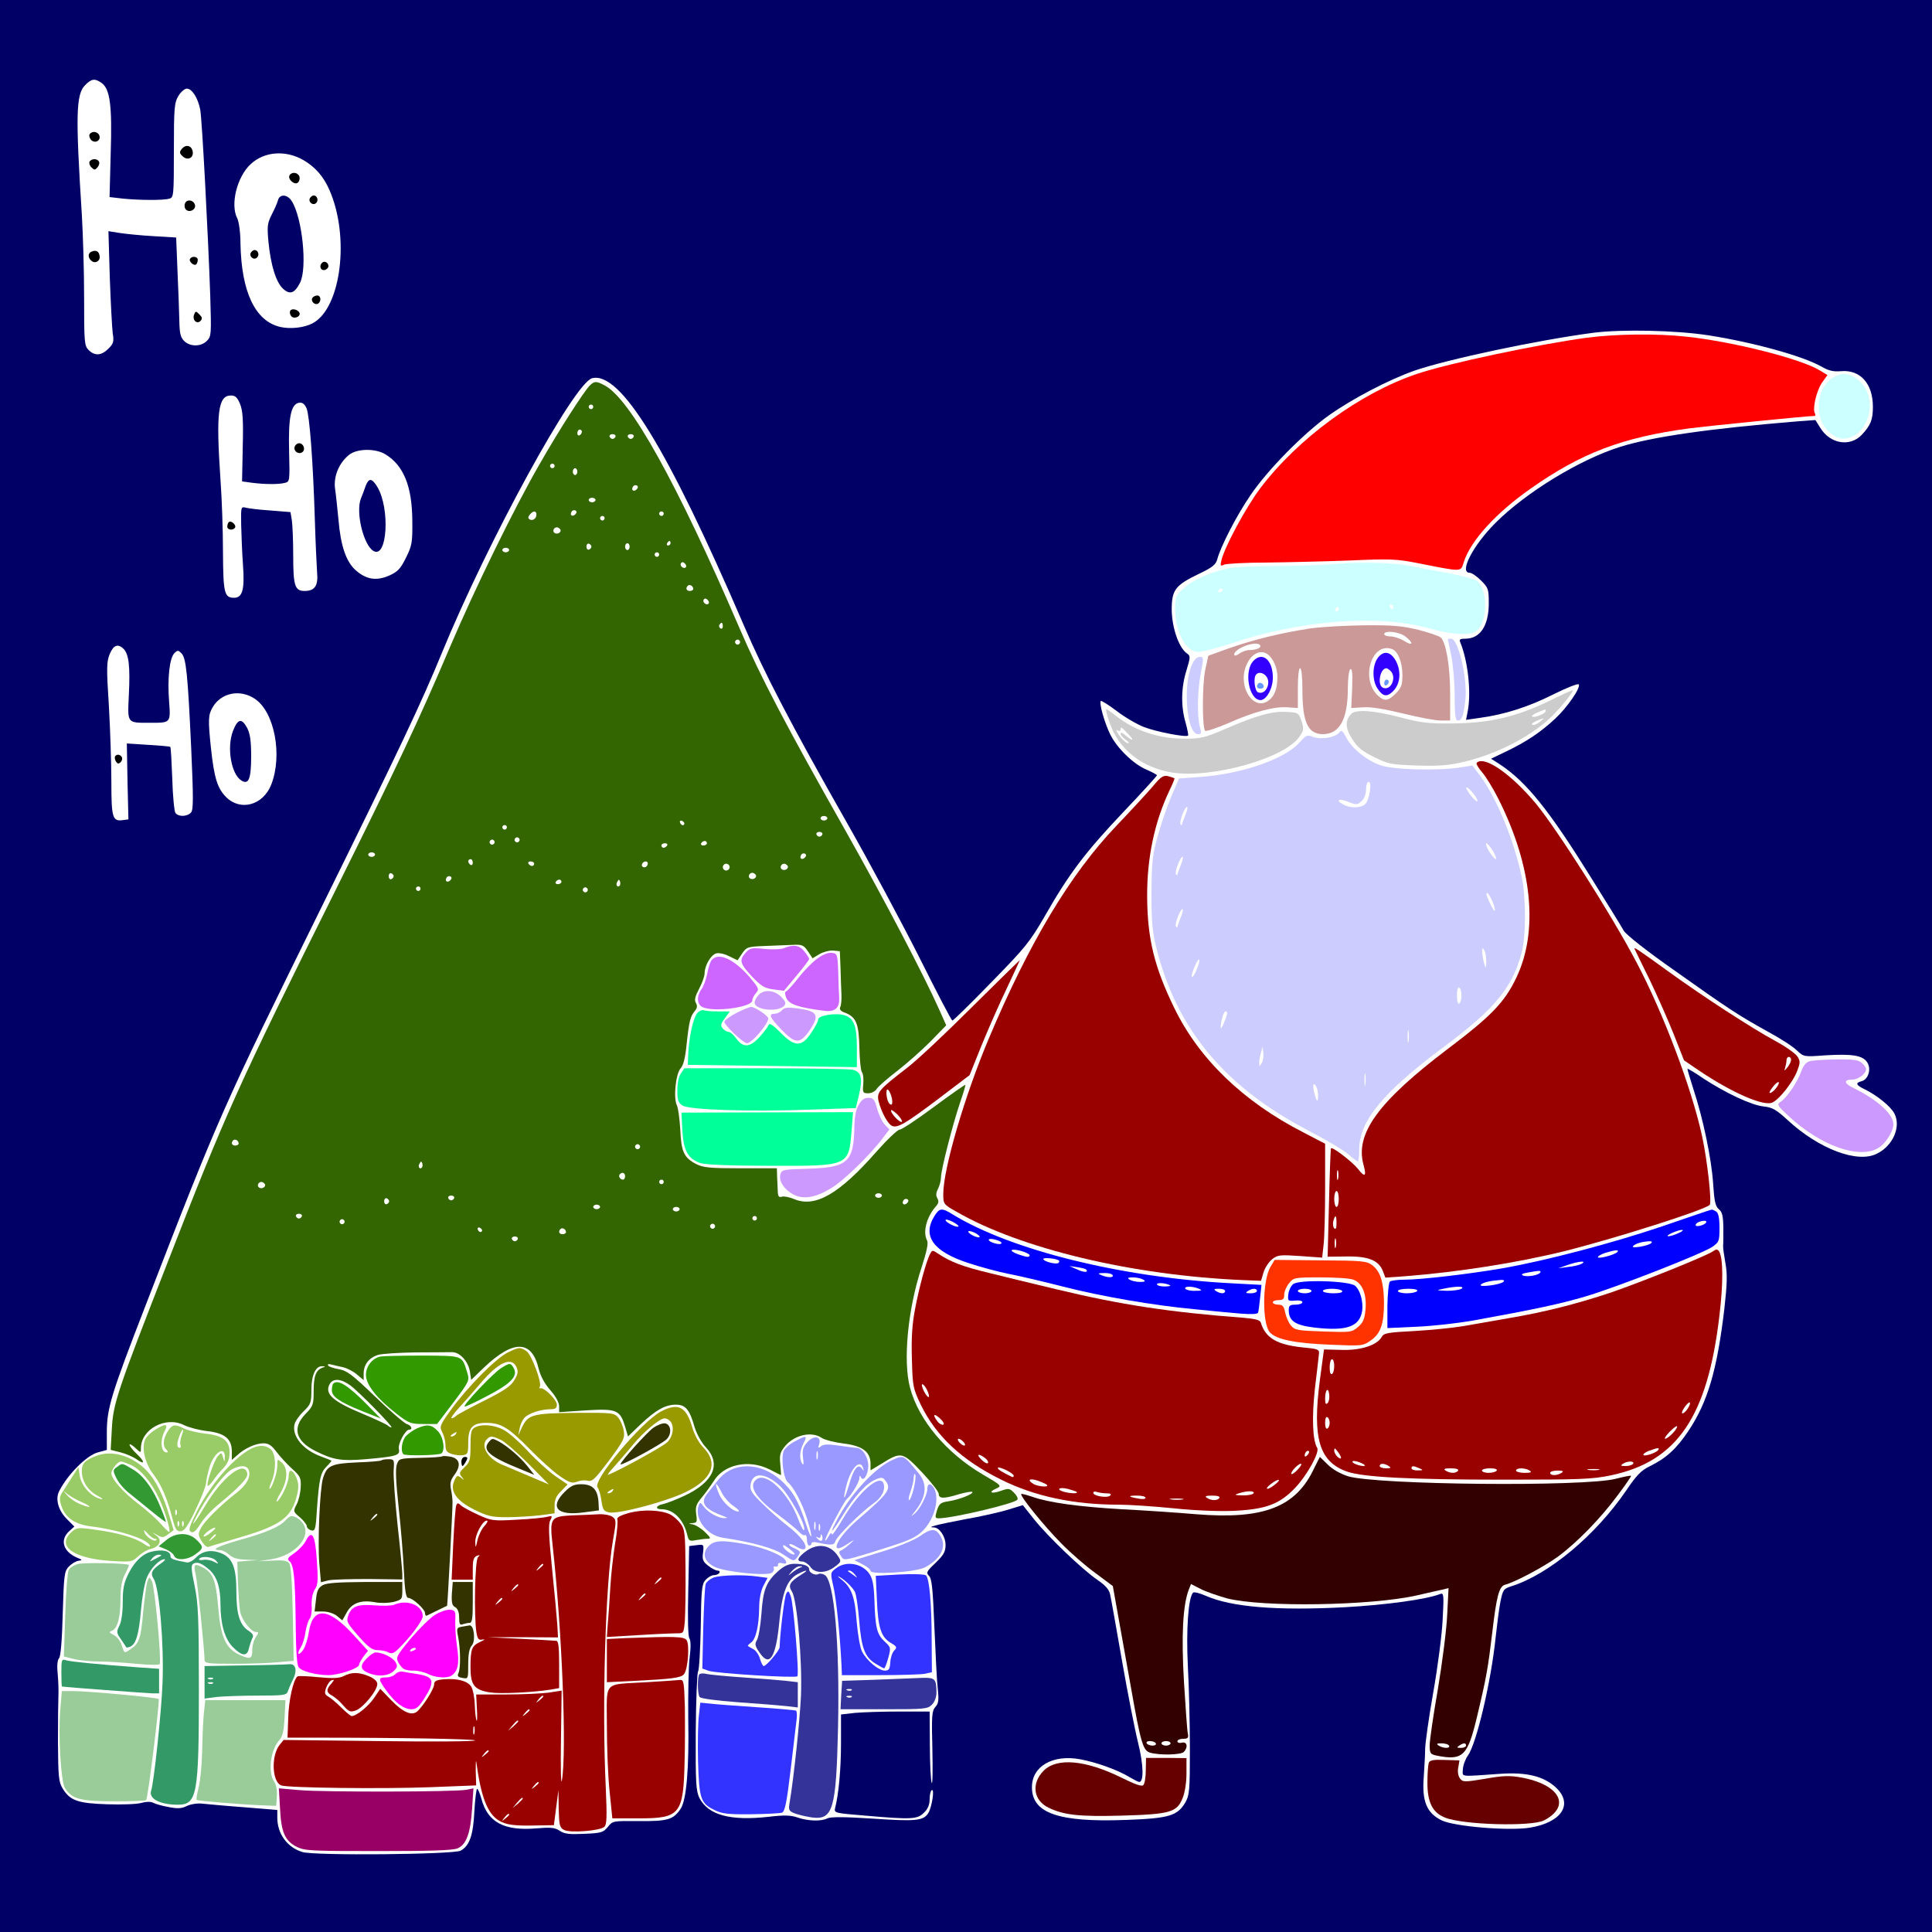 <?xml version="1.0" encoding="UTF-8" standalone="no"?>
<svg
   xmlns:dc="http://purl.org/dc/elements/1.1/"
   xmlns:cc="http://creativecommons.org/ns#"
   xmlns:rdf="http://www.w3.org/1999/02/22-rdf-syntax-ns#"
   xmlns:svg="http://www.w3.org/2000/svg"
   xmlns="http://www.w3.org/2000/svg"
   xmlns:sodipodi="http://sodipodi.sourceforge.net/DTD/sodipodi-0.dtd"
   xmlns:inkscape="http://www.inkscape.org/namespaces/inkscape"
   version="1.0"
   width="850pt"
   height="850pt"
   viewBox="0 0 850 850"
   preserveAspectRatio="xMidYMid meet"
   id="svg2"
   inkscape:version="0.91 r13725"
   sodipodi:docname="Special_dates_2018916_13.svg">
  <defs
     id="defs372" />
  <sodipodi:namedview
     pagecolor="#ffffff"
     bordercolor="#666666"
     borderopacity="1"
     objecttolerance="10"
     gridtolerance="10"
     guidetolerance="10"
     inkscape:pageopacity="0"
     inkscape:pageshadow="2"
     inkscape:window-width="1920"
     inkscape:window-height="974"
     id="namedview370"
     showgrid="false"
     inkscape:zoom="1.2564872"
     inkscape:cx="439.83978"
     inkscape:cy="226.99511"
     inkscape:window-x="0"
     inkscape:window-y="1"
     inkscape:window-maximized="1"
     inkscape:current-layer="svg2" />
  <g
     transform="translate(0,850) scale(0.1,-0.1)"
     fill="#000000"
     stroke="none"
     id="g6">
    <path
       d="M0 4250 l0 -4250 4250 0 4250 0 0 4250 0 4250 -4250 0 -4250 0 0 -4250z m447 3885 c37 -26 47 -99 40 -311 l-5 -191 60 -7 c74 -7 176 -8 203 0 19 5 20 13 20 212 0 188 2 210 20 240 10 17 27 32 37 32 23 0 49 -41 59 -93 8 -45 34 -533 44 -819 5 -169 5 -178 -15 -198 -26 -26 -74 -26 -100 0 -16 16 -20 34 -21 88 -1 37 -4 135 -8 217 l-6 150 -100 6 c-55 3 -122 10 -149 14 l-49 8 6 -204 c4 -112 10 -223 13 -246 6 -36 3 -45 -19 -67 -31 -31 -60 -33 -87 -6 -19 19 -20 34 -20 233 0 116 -5 280 -10 362 -28 441 -26 530 15 571 28 28 42 30 72 9z m889 -340 c51 -30 87 -71 113 -130 91 -206 52 -520 -73 -587 -37 -20 -99 -27 -145 -16 -109 27 -169 154 -173 367 0 48 -7 96 -14 110 -32 61 -1 184 59 239 60 56 154 63 233 17z m6179 -770 c198 -31 416 -91 499 -138 31 -18 52 -23 86 -20 85 7 140 -55 140 -157 0 -57 -10 -81 -48 -122 -52 -56 -140 -41 -183 29 l-22 35 -81 -6 c-389 -32 -638 -68 -778 -112 -178 -56 -414 -200 -549 -335 -98 -98 -161 -219 -113 -219 9 0 31 -15 50 -34 32 -32 34 -38 34 -100 0 -99 -38 -156 -103 -156 -24 0 -28 -3 -22 -17 33 -81 48 -215 33 -299 l-8 -41 63 9 c108 15 212 48 321 103 58 29 109 49 112 44 9 -15 -51 -102 -104 -151 -63 -59 -126 -101 -211 -142 l-71 -34 42 -27 c114 -76 213 -199 396 -493 71 -114 137 -220 146 -237 11 -18 102 -90 225 -176 235 -167 279 -196 411 -269 52 -28 109 -65 125 -81 31 -29 31 -29 126 -22 118 7 164 0 184 -31 19 -29 5 -75 -25 -83 -28 -7 -25 -17 13 -35 55 -27 116 -76 132 -108 29 -57 -6 -140 -76 -175 -85 -45 -255 19 -393 146 -51 47 -68 57 -107 61 -54 6 -165 58 -263 122 -38 26 -70 45 -72 44 -1 -2 11 -42 26 -89 43 -130 80 -308 87 -416 5 -78 10 -100 25 -113 15 -12 19 -29 20 -80 0 -36 0 -72 -1 -80 -1 -8 4 -43 10 -77 9 -50 8 -89 -5 -205 -32 -267 -73 -407 -158 -534 -53 -79 -97 -119 -170 -155 -37 -18 -58 -39 -103 -106 -135 -198 -341 -370 -506 -422 -34 -11 -37 -15 -48 -69 -6 -31 -15 -102 -21 -157 -20 -194 -84 -466 -122 -519 -11 -15 -21 -42 -22 -60 -1 -35 -20 -33 165 -20 116 8 192 -11 245 -61 77 -73 24 -153 -115 -176 -93 -15 -332 5 -388 32 -66 32 -88 84 -79 193 3 45 6 99 6 121 0 22 15 132 35 245 20 113 39 259 42 324 6 110 5 119 -11 113 -61 -24 -239 -48 -417 -58 -299 -16 -502 0 -616 51 -25 11 -50 17 -54 13 -21 -21 -31 -163 -23 -323 5 -91 9 -255 9 -365 0 -183 -2 -203 -20 -235 -35 -59 -71 -70 -262 -77 -298 -11 -413 30 -413 144 0 92 91 145 212 123 71 -13 168 -48 218 -79 19 -11 38 -21 42 -21 21 0 19 77 -5 173 -14 56 -46 219 -71 362 -25 143 -48 274 -52 290 -4 21 -20 40 -57 65 -68 47 -215 188 -277 265 l-50 63 -62 -19 c-34 -11 -122 -31 -197 -44 -120 -23 -167 -35 -133 -35 25 0 52 -40 52 -77 0 -30 -8 -44 -44 -79 -40 -38 -42 -43 -29 -57 13 -12 17 -58 24 -229 5 -117 11 -239 15 -271 5 -47 3 -62 -11 -77 -15 -17 -17 -39 -13 -186 2 -92 1 -158 -3 -148 -4 11 -8 85 -8 167 l-1 147 -134 0 c-73 0 -161 -3 -195 -6 l-61 -7 0 -126 c0 -113 -10 -224 -26 -286 -5 -21 -2 -22 133 -33 206 -18 229 -16 258 13 17 16 25 35 25 59 0 19 4 37 9 40 14 9 1 -75 -15 -101 -22 -34 -54 -37 -247 -24 -122 8 -183 8 -197 1 -26 -14 -87 -12 -132 4 -29 10 -57 11 -125 3 -170 -19 -267 7 -306 83 -15 31 -17 65 -16 290 1 140 6 260 10 266 5 6 10 95 12 197 2 165 5 188 21 206 11 12 27 21 37 21 10 0 21 5 24 10 3 6 0 10 -8 10 -8 0 -27 10 -42 22 -23 18 -26 27 -22 57 4 36 4 37 -28 33 l-33 -4 -4 -196 c-3 -121 -1 -202 5 -210 6 -8 7 -39 1 -85 -5 -39 -7 -162 -6 -272 4 -214 -8 -354 -33 -392 -32 -49 -58 -56 -183 -55 -116 1 -117 1 -138 -26 -20 -24 -29 -27 -103 -30 -65 -3 -87 -1 -108 13 -22 15 -40 16 -104 11 -141 -12 -214 27 -241 130 -7 24 -15 44 -19 44 -3 0 -9 -44 -12 -99 -5 -105 -21 -151 -60 -173 -29 -17 -645 -23 -697 -6 -66 20 -110 80 -110 151 l0 34 -147 12 c-82 6 -165 14 -186 16 -21 2 -50 -3 -66 -11 -22 -11 -40 -12 -80 -4 -29 5 -59 14 -68 19 -10 5 -30 5 -51 -1 -20 -6 -88 -8 -151 -6 -129 4 -164 16 -197 72 -16 27 -18 54 -19 201 0 94 1 186 2 205 1 19 0 61 -3 93 -4 37 -2 63 6 72 7 8 13 80 16 197 5 167 7 185 26 205 11 12 30 24 42 26 20 3 19 4 -5 14 -61 26 -77 78 -35 116 l23 21 -33 33 c-38 38 -52 89 -33 124 38 74 121 156 169 169 l40 11 0 77 c0 106 19 168 171 560 322 833 339 870 774 1752 339 687 440 900 528 1115 205 499 584 1191 662 1211 124 31 331 -306 667 -1086 92 -214 203 -428 457 -875 100 -176 243 -443 318 -592 75 -150 139 -273 143 -273 4 0 81 75 171 168 150 153 170 178 236 292 106 186 179 282 344 456 82 86 149 160 149 163 0 3 -21 14 -46 25 -58 24 -133 98 -161 158 -25 52 -48 136 -40 144 2 3 34 -17 70 -44 36 -28 90 -59 121 -71 55 -21 185 -46 193 -37 2 2 -3 28 -11 57 -21 71 -20 154 4 230 18 60 18 63 1 75 -35 25 -65 113 -66 191 0 88 15 108 121 159 57 27 73 40 79 62 14 55 85 194 147 284 75 111 233 271 345 351 103 73 262 156 375 196 144 50 545 135 788 167 126 16 361 11 505 -11z m-6459 -302 c12 -29 15 -69 12 -189 l-3 -152 44 -6 c54 -7 119 -8 146 0 20 5 20 11 17 137 -4 150 8 210 44 215 15 2 24 -5 33 -25 13 -33 28 -229 36 -483 3 -102 8 -208 10 -237 6 -60 -10 -83 -55 -83 -43 0 -50 23 -50 157 0 65 -3 134 -6 154 l-6 36 -87 7 c-47 3 -96 9 -108 12 -23 6 -23 5 -22 -72 1 -44 4 -124 8 -179 8 -108 -2 -145 -39 -145 -43 0 -48 20 -49 202 0 95 -5 238 -11 318 -20 294 -11 370 46 370 19 0 28 -8 40 -37z m640 -222 c80 -49 117 -141 118 -291 1 -96 -1 -110 -28 -164 -24 -49 -36 -61 -73 -78 -57 -25 -101 -18 -148 23 -42 38 -66 105 -76 224 -5 49 -11 111 -15 136 -7 54 18 113 62 148 35 28 116 29 160 2z m-1152 -856 c23 -24 29 -77 23 -201 -6 -129 -10 -124 95 -124 89 0 89 -1 82 94 -8 101 2 191 23 212 14 14 17 14 31 0 21 -20 28 -91 43 -413 10 -223 10 -274 0 -287 -16 -19 -55 -21 -69 -3 -5 6 -12 74 -14 149 -3 76 -6 140 -9 142 -2 2 -46 6 -98 9 l-93 6 3 -167 4 -167 -23 -3 c-47 -7 -52 9 -52 167 0 80 -5 232 -11 336 -11 169 -10 194 4 228 17 40 36 46 61 22z m578 -220 c86 -58 122 -249 71 -378 -36 -90 -135 -117 -198 -54 -39 39 -53 86 -67 217 -13 124 -12 145 8 179 38 64 121 80 186 36z"
       id="path8"
       style="fill:#000066" />
    <path
       d="M400 8009 c0 -5 5 -7 10 -4 6 3 10 8 10 11 0 2 -4 4 -10 4 -5 0 -10 -5 -10 -11z"
       id="path10"
       style="fill:none" />
    <path
       d="M802 7946 c1 -10 8 -17 13 -17 15 1 12 24 -3 29 -9 3 -13 -2 -10 -12z"
       id="path12"
       style="fill:none" />
    <path
       d="M394 7909 c-3 -6 0 -17 7 -25 18 -17 44 -2 36 20 -7 18 -33 21 -43 5z"
       id="path14" />
    <path
       d="M800 7845 c-11 -13 -11 -19 3 -32 21 -21 49 -9 45 19 -4 28 -30 35 -48 13z"
       id="path16" />
    <path
       d="M394 7789 c-3 -6 0 -17 8 -25 13 -13 16 -13 27 0 7 8 10 20 6 26 -8 13 -32 13 -41 -1z"
       id="path18" />
    <path
       d="M817 7703 c-12 -11 -8 -23 8 -23 8 0 15 7 15 15 0 16 -12 20 -23 8z"
       id="path20"
       style="fill:none" />
    <path
       d="M405 7651 c-3 -5 -1 -12 5 -16 12 -7 30 2 30 16 0 12 -27 12 -35 0z"
       id="path22"
       style="fill:none" />
    <path
       d="M814 7605 c-4 -9 -2 -21 4 -27 15 -15 44 -1 40 19 -4 23 -36 29 -44 8z"
       id="path24" />
    <path
       d="M524 7559 c-10 -17 13 -36 27 -22 12 12 4 33 -11 33 -5 0 -12 -5 -16 -11z"
       id="path26"
       style="fill:none" />
    <path
       d="M626 7552 c-8 -13 11 -35 23 -28 16 10 14 36 -3 36 -8 0 -17 -4 -20 -8z"
       id="path28"
       style="fill:none" />
    <path
       d="M717 7554 c-14 -15 -6 -34 14 -34 14 0 19 5 17 17 -3 18 -20 27 -31 17z"
       id="path30"
       style="fill:none" />
    <path
       d="M405 7510 c-3 -5 -1 -10 4 -10 6 0 11 5 11 10 0 6 -2 10 -4 10 -3 0 -8 -4 -11 -10z"
       id="path32"
       style="fill:none" />
    <path
       d="M830 7466 c0 -9 7 -16 16 -16 17 0 14 22 -4 28 -7 2 -12 -3 -12 -12z"
       id="path34"
       style="fill:none" />
    <path
       d="M403 7393 c-17 -6 -17 -28 0 -41 17 -14 40 1 35 23 -3 20 -16 26 -35 18z"
       id="path36" />
    <path
       d="M836 7361 c-7 -11 18 -33 27 -24 4 3 7 12 7 20 0 15 -26 18 -34 4z"
       id="path38" />
    <path
       d="M410 7285 c0 -9 5 -15 11 -13 6 2 11 8 11 13 0 5 -5 11 -11 13 -6 2 -11 -4 -11 -13z"
       id="path40"
       style="fill:none" />
    <path
       d="M850 7220 c0 -5 5 -10 10 -10 6 0 10 5 10 10 0 6 -4 10 -10 10 -5 0 -10 -4 -10 -10z"
       id="path42"
       style="fill:none" />
    <path
       d="M412 7179 c2 -6 8 -10 13 -10 5 0 11 4 13 10 2 6 -4 11 -13 11 -9 0 -15 -5 -13 -11z"
       id="path44"
       style="fill:none" />
    <path
       d="M854 7116 c-9 -24 12 -44 28 -28 9 10 8 16 -5 29 -15 15 -17 15 -23 -1z"
       id="path46" />
    <path
       d="M412 7044 c4 -21 22 -23 26 -1 2 10 -3 17 -13 17 -10 0 -15 -6 -13 -16z"
       id="path48"
       style="fill:none" />
    <path
       d="M1180 7725 c-10 -12 -9 -16 5 -21 23 -9 40 10 22 25 -11 9 -17 8 -27 -4z"
       id="path50"
       style="fill:none" />
    <path
       d="M1274 7729 c-10 -17 23 -46 37 -32 7 7 9 19 6 27 -7 18 -33 21 -43 5z"
       id="path52" />
    <path
       d="M1125 7630 c-4 -6 -3 -16 3 -22 6 -6 12 -6 17 2 4 6 3 16 -3 22 -6 6 -12 6 -17 -2z"
       id="path54"
       style="fill:none" />
    <path
       d="M1223 7619 c-3 -12 -16 -41 -28 -64 -19 -38 -20 -52 -14 -118 10 -103 33 -178 64 -207 30 -28 51 -21 75 26 33 64 10 288 -37 360 -19 30 -53 31 -60 3z"
       id="path56"
       style="fill:#000066" />
    <path
       d="M1364 7629 c-10 -17 13 -36 27 -22 12 12 4 33 -11 33 -5 0 -12 -5 -16 -11z"
       id="path58" />
    <path
       d="M1402 7494 c4 -21 22 -23 26 -1 2 10 -3 17 -13 17 -10 0 -15 -6 -13 -16z"
       id="path60"
       style="fill:none" />
    <path
       d="M1102 7473 c5 -25 28 -28 28 -4 0 12 -6 21 -16 21 -9 0 -14 -7 -12 -17z"
       id="path62"
       style="fill:none" />
    <path
       d="M1104 7389 c-10 -17 13 -36 27 -22 12 12 4 33 -11 33 -5 0 -12 -5 -16 -11z"
       id="path64" />
    <path
       d="M1417 7344 c-14 -14 -7 -35 11 -32 9 2 17 10 17 17 0 16 -18 25 -28 15z"
       id="path66" />
    <path
       d="M1130 7260 c0 -5 5 -10 10 -10 6 0 10 5 10 10 0 6 -4 10 -10 10 -5 0 -10 -4 -10 -10z"
       id="path68"
       style="fill:none" />
    <path
       d="M1374 7189 c-8 -14 11 -33 25 -25 16 10 13 36 -3 36 -8 0 -18 -5 -22 -11z"
       id="path70" />
    <path
       d="M1186 7161 c-7 -11 18 -33 27 -24 4 3 7 12 7 20 0 15 -26 18 -34 4z"
       id="path72"
       style="fill:none" />
    <path
       d="M1277 7133 c-3 -5 -2 -15 3 -22 10 -17 43 -6 38 12 -6 15 -34 22 -41 10z"
       id="path74" />
    <path
       d="M6980 7014 c-218 -30 -606 -112 -746 -159 -250 -84 -524 -284 -690 -504 -63 -84 -156 -257 -170 -315 -6 -26 -5 -28 12 -20 10 4 93 9 184 9 91 1 255 5 365 9 182 8 209 7 305 -12 197 -39 186 -39 200 5 30 94 141 216 295 324 222 156 403 225 695 264 94 12 521 55 553 55 4 0 5 5 2 11 -12 19 6 97 30 134 l25 35 -33 20 c-82 51 -382 127 -589 149 -129 14 -309 12 -438 -5z"
       id="path76"
       style="fill:#ff0000" />
    <path
       d="M8072 6843 c-61 -30 -89 -123 -58 -197 17 -40 60 -76 93 -76 111 0 162 171 76 252 -37 34 -71 41 -111 21z"
       id="path78"
       style="fill:#ccffff" />
    <path
       d="M2594 6803 c-26 -27 -134 -194 -220 -345 -111 -192 -286 -550 -394 -804 -135 -318 -235 -530 -503 -1069 -428 -858 -484 -982 -740 -1640 -223 -571 -239 -620 -245 -732 l-5 -92 44 -11 c24 -6 56 -20 71 -31 37 -26 36 -10 -2 26 -17 16 -30 33 -30 39 0 5 11 -1 25 -14 25 -23 25 -23 25 -2 0 84 109 143 190 102 20 -10 65 -22 100 -26 79 -9 110 -34 110 -90 l0 -37 23 20 c33 31 82 53 116 53 23 0 36 -9 57 -37 16 -21 46 -54 68 -74 37 -33 41 -41 39 -82 -1 -25 -9 -59 -18 -76 -16 -31 -15 -32 15 -57 16 -14 30 -32 30 -39 0 -7 9 -15 19 -18 17 -4 20 3 25 87 10 140 16 167 43 194 13 13 23 25 21 26 -2 1 -23 10 -48 19 -78 29 -127 90 -114 141 3 13 21 39 40 57 31 30 34 38 34 94 0 65 19 106 48 104 14 0 14 -2 2 -6 -30 -10 -40 -37 -40 -102 0 -61 -2 -67 -36 -102 -59 -61 -44 -119 44 -163 78 -39 113 -45 220 -36 137 12 153 17 147 44 -6 22 28 86 45 86 18 0 10 19 -11 25 -11 4 -74 58 -139 121 -101 97 -124 114 -159 120 -23 4 -44 11 -47 16 -4 6 1 8 12 5 11 -3 34 -8 52 -12 18 -4 46 -18 62 -32 l30 -25 0 29 c0 39 23 69 63 82 17 5 93 10 167 11 74 0 145 1 158 1 34 1 71 -39 79 -83 l6 -39 56 54 c130 124 211 122 241 -5 8 -32 26 -66 51 -94 24 -27 39 -55 39 -71 l0 -26 119 8 c136 8 149 2 172 -74 l12 -41 56 54 c67 63 108 86 155 86 42 0 60 -21 82 -99 10 -31 30 -68 50 -89 68 -73 34 -152 -93 -212 -36 -17 -78 -33 -94 -37 -33 -6 -39 -23 -9 -23 53 0 97 -44 114 -114 6 -25 10 -28 38 -22 17 3 39 6 50 6 17 0 16 4 -10 29 -16 16 -40 31 -53 34 -22 4 -22 4 -2 6 19 1 21 5 16 39 -4 33 0 44 24 73 16 19 39 51 52 71 45 76 156 99 247 53 27 -14 49 -25 50 -25 1 0 -1 21 -3 48 -4 38 -1 52 18 76 41 52 118 71 164 40 13 -9 57 -20 97 -25 83 -10 118 -37 118 -89 l0 -29 48 29 c87 54 92 53 177 -36 41 -44 75 -87 75 -96 0 -22 21 -23 89 -2 29 8 55 13 59 10 7 -8 -55 -33 -104 -41 -36 -5 -42 -11 -52 -41 -9 -30 -8 -34 8 -34 60 0 336 65 346 82 4 6 -3 19 -15 31 -19 19 -24 20 -57 8 -42 -15 -59 -7 -21 10 26 12 24 13 -61 63 -159 94 -280 238 -318 380 -32 118 -10 348 51 531 22 68 30 105 24 117 -20 37 -3 103 39 151 12 13 13 23 6 35 -7 12 -6 24 3 42 7 14 13 36 13 50 0 33 52 235 84 329 14 41 25 76 23 78 -2 1 -64 -42 -138 -97 -74 -55 -142 -100 -151 -100 -9 0 -55 -44 -102 -97 -163 -186 -269 -247 -361 -209 -21 9 -46 14 -55 11 -13 -4 -17 1 -18 22 -1 16 -2 45 -3 66 l-1 37 -159 0 c-138 0 -165 3 -197 19 -53 28 -65 54 -69 151 -3 47 -9 95 -15 107 -16 32 -5 138 16 162 13 14 21 47 27 108 11 101 16 121 36 145 10 12 12 22 5 35 -8 13 -4 29 14 63 13 25 24 55 24 68 0 33 27 80 50 87 12 4 36 -1 58 -12 l37 -18 20 30 c20 29 25 30 100 33 44 2 100 4 124 5 40 2 47 -1 66 -29 l20 -30 30 18 c17 10 44 17 60 16 l30 -3 3 -75 c1 -41 3 -93 4 -115 1 -22 -1 -47 -5 -55 -5 -11 1 -19 22 -26 48 -19 60 -49 62 -154 1 -52 6 -101 11 -107 6 -7 8 -31 6 -53 -3 -37 -2 -40 22 -40 14 0 30 8 37 19 7 11 47 46 90 79 43 33 109 92 147 130 l69 71 -28 63 c-69 156 -249 499 -415 793 -256 452 -377 682 -468 895 -275 638 -480 1007 -593 1065 -36 19 -44 19 -65 -2z m16 -93 c0 -5 -4 -10 -10 -10 -5 0 -10 5 -10 10 0 6 5 10 10 10 6 0 10 -4 10 -10z m-50 -109 c0 -6 -4 -13 -10 -16 -5 -3 -10 1 -10 9 0 9 5 16 10 16 6 0 10 -4 10 -9z m148 -22 c-2 -6 -8 -10 -13 -10 -5 0 -11 4 -13 10 -2 6 4 11 13 11 9 0 15 -5 13 -11z m80 0 c-2 -6 -8 -10 -13 -10 -5 0 -11 4 -13 10 -2 6 4 11 13 11 9 0 15 -5 13 -11z m-348 -129 c0 -5 -4 -10 -10 -10 -5 0 -10 5 -10 10 0 6 5 10 10 10 6 0 10 -4 10 -10z m100 -25 c0 -8 -4 -15 -10 -15 -5 0 -10 7 -10 15 0 8 5 15 10 15 6 0 10 -7 10 -15z m261 -78 c-13 -13 -26 -3 -16 12 3 6 11 8 17 5 6 -4 6 -10 -1 -17z m-181 -47 c0 -5 -7 -10 -15 -10 -8 0 -15 5 -15 10 0 6 7 10 15 10 8 0 15 -4 15 -10z m-89 -63 c-13 -13 -26 -3 -16 12 3 6 11 8 17 5 6 -4 6 -10 -1 -17z m-171 -1 c0 -18 -17 -29 -30 -21 -8 5 -7 11 1 21 15 18 29 18 29 0z m560 4 c0 -5 -4 -10 -10 -10 -5 0 -10 5 -10 10 0 6 5 10 10 10 6 0 10 -4 10 -10z m-260 -20 c0 -5 -4 -10 -10 -10 -5 0 -10 5 -10 10 0 6 5 10 10 10 6 0 10 -4 10 -10z m-195 -49 c7 -12 -12 -24 -25 -16 -11 7 -4 25 10 25 5 0 11 -4 15 -9z m485 -61 c0 -5 -5 -10 -11 -10 -5 0 -7 5 -4 10 3 6 8 10 11 10 2 0 4 -4 4 -10z m-348 -15 c0 -5 -5 -11 -11 -13 -6 -2 -11 4 -11 13 0 9 5 15 11 13 6 -2 11 -8 11 -13z m168 0 c0 -8 -4 -15 -10 -15 -5 0 -10 7 -10 15 0 8 5 15 10 15 6 0 10 -7 10 -15z m-530 -15 c0 -5 -7 -10 -15 -10 -8 0 -15 5 -15 10 0 6 7 10 15 10 8 0 15 -4 15 -10z m660 -20 c0 -5 -4 -10 -10 -10 -5 0 -10 5 -10 10 0 6 5 10 10 10 6 0 10 -4 10 -10z m117 -56 c-9 -9 -28 6 -21 18 4 6 10 6 17 -1 6 -6 8 -13 4 -17z m33 -95 c0 -5 -7 -9 -15 -9 -15 0 -20 12 -9 23 8 8 24 -1 24 -14z m67 -65 c-9 -9 -28 6 -21 18 4 6 10 6 17 -1 6 -6 8 -13 4 -17z m63 -100 c0 -8 -5 -12 -10 -9 -6 4 -8 11 -5 16 9 14 15 11 15 -7z m74 -75 c-3 -5 -10 -7 -15 -3 -5 3 -7 10 -3 15 3 5 10 7 15 3 5 -3 7 -10 3 -15z m386 -769 c0 -5 -7 -10 -15 -10 -8 0 -15 5 -15 10 0 6 7 10 15 10 8 0 15 -4 15 -10z m-629 -23 c-1 -12 -15 -9 -19 4 -3 6 1 10 8 8 6 -3 11 -8 11 -12z m-781 -17 c0 -5 -4 -10 -10 -10 -5 0 -10 5 -10 10 0 6 5 10 10 10 6 0 10 -4 10 -10z m1388 -31 c-2 -6 -8 -10 -13 -10 -5 0 -11 4 -13 10 -2 6 4 11 13 11 9 0 15 -5 13 -11z m-1334 -30 c-3 -5 -10 -7 -15 -3 -5 3 -7 10 -3 15 3 5 10 7 15 3 5 -3 7 -10 3 -15z m-110 -10 c-3 -5 -10 -7 -15 -3 -5 3 -7 10 -3 15 3 5 10 7 15 3 5 -3 7 -10 3 -15z m936 1 c0 -5 -7 -10 -16 -10 -8 0 -12 5 -9 10 3 6 10 10 16 10 5 0 9 -4 9 -10z m-175 -10 c-3 -5 -10 -10 -16 -10 -5 0 -9 5 -9 10 0 6 7 10 16 10 8 0 12 -4 9 -10z m-1285 -40 c0 -5 -7 -10 -15 -10 -8 0 -15 5 -15 10 0 6 7 10 15 10 8 0 15 -4 15 -10z m1891 -13 c-13 -13 -26 -3 -16 12 3 6 11 8 17 5 6 -4 6 -10 -1 -17z m-1461 -23 c0 -8 -4 -12 -10 -9 -5 3 -10 10 -10 16 0 5 5 9 10 9 6 0 10 -7 10 -16z m270 -4 c0 -5 -4 -10 -9 -10 -6 0 -13 5 -16 10 -3 6 1 10 9 10 9 0 16 -4 16 -10z m500 2 c0 -13 -12 -22 -22 -16 -10 6 -1 24 13 24 5 0 9 -4 9 -8z m360 -17 c0 -8 -7 -15 -15 -15 -8 0 -15 7 -15 15 0 8 7 15 15 15 8 0 15 -7 15 -15z m255 6 c7 -12 -12 -24 -25 -16 -11 7 -4 25 10 25 5 0 11 -4 15 -9z m-1733 -46 c0 -5 -5 -11 -11 -13 -6 -2 -11 4 -11 13 0 9 5 15 11 13 6 -2 11 -8 11 -13z m1593 6 c7 -12 -12 -24 -25 -16 -11 7 -4 25 10 25 5 0 11 -4 15 -9z m-1344 -24 c-13 -13 -26 -3 -16 12 3 6 11 8 17 5 6 -4 6 -10 -1 -17z m489 -7 c0 -5 -7 -10 -16 -10 -8 0 -12 5 -9 10 3 6 10 10 16 10 5 0 9 -4 9 -10z m256 -17 c-10 -10 -19 5 -10 18 6 11 8 11 12 0 2 -7 1 -15 -2 -18z m-876 -13 c0 -5 -4 -10 -10 -10 -5 0 -10 5 -10 10 0 6 5 10 10 10 6 0 10 -4 10 -10z m734 -11 c-3 -5 -10 -7 -15 -3 -5 3 -7 10 -3 15 3 5 10 7 15 3 5 -3 7 -10 3 -15z m-1534 -1110 c0 -5 -7 -9 -15 -9 -15 0 -20 12 -9 23 8 8 24 -1 24 -14z m1764 -20 c-3 -5 -10 -7 -15 -3 -5 3 -7 10 -3 15 3 5 10 7 15 3 5 -3 7 -10 3 -15z m-958 -86 c-10 -10 -19 5 -10 18 6 11 8 11 12 0 2 -7 1 -15 -2 -18z m894 -38 c0 -8 -4 -15 -9 -15 -13 0 -22 16 -14 24 11 11 23 6 23 -9z m170 -25 c0 -5 -4 -10 -10 -10 -5 0 -10 5 -10 10 0 6 5 10 10 10 6 0 10 -4 10 -10z m-1755 -9 c7 -12 -12 -24 -25 -16 -11 7 -4 25 10 25 5 0 11 -4 15 -9z m2715 -51 c0 -5 -7 -10 -15 -10 -8 0 -15 5 -15 10 0 6 7 10 15 10 8 0 15 -4 15 -10z m-1882 -11 c-2 -6 -8 -10 -13 -10 -5 0 -11 4 -13 10 -2 6 4 11 13 11 9 0 15 -5 13 -11z m-286 -14 c0 -5 -5 -11 -11 -13 -6 -2 -11 4 -11 13 0 9 5 15 11 13 6 -2 11 -8 11 -13z m2279 -8 c-13 -13 -26 -3 -16 12 3 6 11 8 17 5 6 -4 6 -10 -1 -17z m-1351 -17 c0 -5 -7 -10 -15 -10 -8 0 -15 5 -15 10 0 6 7 10 15 10 8 0 15 -4 15 -10z m350 -10 c0 -5 -7 -10 -15 -10 -8 0 -15 5 -15 10 0 6 7 10 15 10 8 0 15 -4 15 -10z m-1662 -31 c-2 -6 -8 -10 -13 -10 -5 0 -11 4 -13 10 -2 6 4 11 13 11 9 0 15 -5 13 -11z m2002 -9 c0 -5 -4 -10 -10 -10 -5 0 -10 5 -10 10 0 6 5 10 10 10 6 0 10 -4 10 -10z m-1816 -21 c-3 -5 -10 -7 -15 -3 -5 3 -7 10 -3 15 3 5 10 7 15 3 5 -3 7 -10 3 -15z m1630 -20 c-3 -5 -10 -7 -15 -3 -5 3 -7 10 -3 15 3 5 10 7 15 3 5 -3 7 -10 3 -15z m-1023 -12 c-1 -12 -15 -9 -19 4 -3 6 1 10 8 8 6 -3 11 -8 11 -12z m369 -8 c0 -5 -7 -9 -15 -9 -15 0 -20 12 -9 23 8 8 24 -1 24 -14z m-212 -30 c-2 -6 -8 -10 -13 -10 -5 0 -11 4 -13 10 -2 6 4 11 13 11 9 0 15 -5 13 -11z m-737 -644 c40 -30 192 -185 181 -185 -5 0 -12 4 -17 9 -6 5 -55 28 -110 51 -130 54 -168 87 -145 130 15 27 49 25 91 -5z"
       id="path80"
       style="fill:#336600" />
    <path
       d="M1467 2413 c-4 -3 -7 -17 -7 -29 0 -29 33 -52 135 -93 l80 -32 -65 66 c-78 79 -124 108 -143 88z"
       id="path82"
       style="fill:#339900" />
    <path
       d="M5890 6020 c-52 -5 -173 -10 -269 -10 -96 0 -193 -5 -217 -10 -80 -18 -156 -52 -195 -87 -36 -32 -39 -40 -39 -87 0 -103 43 -189 97 -194 17 -2 83 15 149 37 306 103 649 129 869 67 93 -27 173 -33 204 -16 57 30 61 190 6 226 -13 8 -74 24 -137 35 -62 11 -131 24 -153 29 -65 14 -213 19 -315 10z m-510 -114 c0 -3 -4 -8 -10 -11 -5 -3 -10 -1 -10 4 0 6 5 11 10 11 6 0 10 -2 10 -4z m750 -76 c0 -5 -2 -10 -4 -10 -3 0 -8 5 -11 10 -3 6 -1 10 4 10 6 0 11 -4 11 -10z m-240 -10 c0 -5 -5 -10 -11 -10 -5 0 -7 5 -4 10 3 6 8 10 11 10 2 0 4 -4 4 -10z"
       id="path84"
       style="fill:#ccffff" />
    <path
       d="M5764 5735 c-126 -19 -252 -50 -359 -88 l-89 -32 -14 -65 c-13 -65 -13 -252 0 -265 4 -4 49 11 101 33 114 51 206 75 263 70 l44 -3 0 87 c0 52 4 88 10 88 6 0 10 -38 10 -94 0 -143 24 -196 90 -196 74 0 110 66 110 202 0 45 5 80 11 84 8 4 10 -19 8 -82 l-4 -89 51 3 c34 3 94 -7 176 -27 68 -17 143 -31 166 -31 l42 0 0 118 c0 121 -18 225 -41 247 -8 7 -52 22 -99 34 -70 17 -113 21 -235 20 -83 -1 -191 -7 -241 -14z m420 -36 c37 -29 32 -43 -6 -19 -18 11 -45 20 -60 20 -16 0 -28 5 -28 10 0 18 67 11 94 -11z m-640 -38 c7 -11 -17 -21 -48 -21 -12 0 -32 -7 -44 -16 -13 -9 -22 -11 -22 -4 0 28 100 64 114 41z m581 -17 c26 -10 45 -59 45 -114 0 -44 -5 -56 -29 -81 -35 -34 -50 -36 -79 -9 -78 73 -27 238 63 204z m-549 -22 c25 -17 44 -60 44 -99 0 -55 -13 -88 -43 -108 -64 -41 -130 63 -96 152 20 54 62 78 95 55z"
       id="path86"
       style="fill:#cc9999" />
    <path
       d="M6066 5611 c-28 -31 -31 -99 -7 -138 24 -38 43 -41 70 -14 31 31 36 83 15 128 -22 44 -52 53 -78 24z m52 -63 c28 -28 2 -88 -33 -74 -27 10 -14 86 15 86 3 0 11 -5 18 -12z"
       id="path88"
       style="fill:#3300ff" />
    <path
       d="M6090 5494 c0 -8 5 -12 10 -9 6 3 10 10 10 16 0 5 -4 9 -10 9 -5 0 -10 -7 -10 -16z"
       id="path90"
       style="fill:#6699ff" />
    <path
       d="M5516 5594 c-45 -44 -22 -174 30 -174 26 0 54 51 54 99 0 76 -44 115 -84 75z m52 -66 c28 -28 2 -88 -33 -74 -15 5 -22 66 -8 79 10 11 28 8 41 -5z"
       id="path92"
       style="fill:#3300ff" />
    <path
       d="M5536 5493 c-11 -11 -6 -23 9 -23 8 0 15 4 15 9 0 13 -16 22 -24 14z"
       id="path94"
       style="fill:#6699ff" />
    <path
       d="M6370 5687 c0 -1 7 -34 15 -72 8 -39 15 -118 15 -177 0 -86 3 -108 14 -108 18 0 25 20 33 90 10 96 -31 270 -63 270 -8 0 -14 -1 -14 -3z"
       id="path96"
       style="fill:#ccccff" />
    <path
       d="M5243 5573 c-40 -93 -21 -303 27 -303 16 0 17 4 9 32 -13 46 -11 161 5 241 12 64 12 67 -6 67 -12 0 -25 -13 -35 -37z"
       id="path98"
       style="fill:#ccccff" />
    <path
       d="M6830 5423 c-158 -78 -275 -105 -450 -106 -95 -1 -133 4 -219 27 -119 31 -195 36 -216 15 -28 -29 -27 -62 4 -110 23 -37 44 -54 97 -80 62 -31 75 -33 188 -37 98 -3 138 0 210 17 145 35 292 111 382 198 43 42 99 112 93 116 -2 1 -42 -17 -89 -40z m-30 -52 c0 -5 -13 -14 -30 -20 -38 -13 -40 1 -2 16 15 6 28 11 30 12 1 1 2 -3 2 -8z m-24 -46 c-20 -15 -36 -19 -36 -10 0 5 38 23 50 24 3 0 -4 -6 -14 -14z"
       id="path100"
       style="fill:#cccccc" />
    <path
       d="M4882 5320 c39 -116 142 -198 276 -219 174 -27 495 63 559 158 20 29 20 35 9 69 -12 36 -15 37 -65 40 -63 4 -134 -16 -268 -74 -92 -40 -110 -44 -181 -44 -114 0 -219 35 -303 101 -20 16 -39 29 -42 29 -3 0 3 -27 15 -60z m84 -52 c28 -30 17 -30 -18 0 -11 9 -18 11 -18 4 0 -6 10 -18 22 -26 12 -9 18 -16 12 -16 -11 0 -34 23 -49 49 -5 9 -4 12 3 7 7 -4 12 -2 12 3 0 16 3 14 36 -21z"
       id="path102"
       style="fill:#cccccc" />
    <path
       d="M5891 5276 c-18 -21 -79 -31 -114 -18 -26 10 -31 8 -59 -24 -64 -73 -254 -139 -435 -152 l-96 -7 -34 -80 c-19 -44 -46 -123 -60 -175 -23 -82 -26 -115 -27 -250 0 -127 4 -171 22 -242 89 -357 302 -612 672 -804 73 -38 149 -83 170 -101 21 -18 41 -33 44 -33 3 0 6 24 6 53 0 125 105 252 372 451 225 167 302 261 343 416 19 72 19 239 0 332 -34 160 -108 342 -181 442 l-36 48 -51 -8 c-95 -16 -296 -11 -353 9 -61 21 -128 75 -152 124 -16 30 -20 33 -31 19z m136 -257 c-3 -23 -12 -49 -21 -57 -17 -17 -65 -19 -95 -2 -37 19 -22 29 19 13 37 -15 41 -15 60 2 12 11 20 31 20 52 0 18 5 33 11 33 8 0 10 -14 6 -41z m473 -42 c0 -7 -11 2 -25 18 -32 39 -32 58 0 22 14 -15 25 -33 25 -40z m-1285 -63 c-8 -20 -15 -39 -15 -42 0 -3 -3 -3 -6 1 -8 7 18 77 28 77 5 0 1 -16 -7 -36z m1354 -159 c11 -19 16 -35 12 -35 -5 0 -18 16 -30 35 -11 19 -16 35 -12 35 5 0 18 -16 30 -35z m-1374 -61 c-8 -20 -15 -39 -15 -42 0 -3 -3 -3 -6 1 -8 7 18 77 28 77 5 0 1 -16 -7 -36z m1371 -160 c8 -20 13 -38 10 -41 -4 -4 -36 61 -36 73 0 15 13 -2 26 -32z m-1371 -70 c-8 -20 -15 -39 -15 -42 0 -3 -3 -3 -6 1 -8 7 18 77 28 77 5 0 1 -16 -7 -36z m1344 -194 c-1 -32 -2 -33 -9 -10 -4 14 -8 36 -9 50 -1 20 1 22 9 10 5 -8 9 -31 9 -50z m-1274 -35 c-8 -21 -18 -36 -21 -33 -3 3 2 23 11 43 8 21 18 36 21 33 3 -3 -2 -23 -11 -43z m1165 -115 c0 -16 -4 -32 -10 -35 -6 -4 -10 10 -10 35 0 25 4 39 10 35 6 -3 10 -19 10 -35z m-1031 -77 c-1 -17 -28 -77 -28 -67 -2 24 12 74 20 74 5 0 9 -3 8 -7z m798 -125 c-2 -13 -4 -3 -4 22 0 25 2 35 4 23 2 -13 2 -33 0 -45z m-646 -95 c-10 -17 -10 -17 -11 2 0 11 4 31 8 45 l7 25 3 -27 c2 -15 -1 -35 -7 -45z m456 -95 c-2 -13 -4 -3 -4 22 0 25 2 35 4 23 2 -13 2 -33 0 -45z m-211 -22 c3 -14 4 -33 2 -43 -2 -11 -8 -2 -15 25 -6 23 -7 42 -2 42 5 0 11 -11 15 -24z"
       id="path104"
       style="fill:#ccccff" />
    <path
       d="M6497 5144 c-4 -4 7 -22 23 -41 17 -19 50 -73 74 -121 148 -296 176 -580 76 -786 -51 -106 -110 -167 -298 -309 -309 -234 -411 -375 -373 -512 14 -51 6 -57 -25 -17 -24 30 -112 98 -118 90 -2 -1 -6 -110 -9 -240 l-6 -237 82 1 c96 2 143 -17 161 -64 l11 -29 85 6 c233 18 495 59 705 111 223 56 614 180 637 203 10 10 -10 193 -33 300 -45 210 -171 545 -291 771 -109 207 -348 582 -441 695 -110 131 -227 212 -260 179z m-610 -1831 c-3 -10 -5 -2 -5 17 0 19 2 27 5 18 2 -10 2 -26 0 -35z m3 -88 c0 -19 -4 -35 -10 -35 -5 0 -10 16 -10 35 0 19 5 35 10 35 6 0 10 -16 10 -35z m-10 -107 c0 -21 -3 -29 -10 -22 -5 5 -7 19 -4 32 9 31 14 27 14 -10z m-3 -105 c-3 -10 -5 -2 -5 17 0 19 2 27 5 18 2 -10 2 -26 0 -35z"
       id="path106"
       style="fill:#990000" />
    <path
       d="M5070 5038 c-25 -29 -97 -107 -160 -173 -202 -212 -383 -514 -560 -935 -106 -251 -200 -573 -200 -683 0 -44 1 -46 58 -78 282 -163 777 -281 1264 -301 l76 -3 11 37 c6 20 23 46 38 58 24 19 35 20 123 14 l97 -7 6 54 c4 30 7 142 7 251 l0 196 -98 51 c-261 134 -456 321 -565 545 -88 180 -119 305 -120 491 -1 172 33 331 99 469 13 27 23 51 21 52 -1 1 -13 5 -27 9 -22 5 -32 -1 -70 -47z"
       id="path108"
       style="fill:#990000" />
    <path
       d="M3450 4329 c-14 -6 -52 -7 -86 -4 -56 6 -63 5 -83 -16 -30 -33 -26 -48 27 -105 41 -43 56 -52 95 -57 l46 -6 55 66 c31 37 56 70 56 74 0 3 -9 18 -21 33 -21 27 -47 32 -89 15z"
       id="path110"
       style="fill:#cc66ff" />
    <path
       d="M7192 4324 c2 -5 32 -66 66 -135 33 -69 81 -177 106 -240 l45 -114 63 -43 c148 -100 290 -162 327 -142 32 16 89 90 107 136 15 39 15 46 1 67 -8 12 -51 43 -96 67 -108 59 -316 194 -471 306 -138 100 -155 111 -148 98z m688 -487 c0 -7 -7 -22 -16 -33 -14 -17 -15 -17 -10 -1 3 10 6 25 6 33 0 8 5 14 10 14 6 0 10 -6 10 -13z m-62 -119 c-8 -12 -21 -24 -28 -26 -8 -3 -6 5 6 21 23 32 42 36 22 5z"
       id="path112"
       style="fill:#990000" />
    <path
       d="M3595 4282 c-22 -16 -59 -54 -83 -85 -24 -31 -48 -57 -54 -59 -6 -2 -5 -13 2 -30 13 -27 54 -41 166 -55 47 -6 68 12 66 55 -1 15 -3 65 -4 112 -3 82 -4 85 -29 88 -15 2 -40 -8 -64 -26z"
       id="path114"
       style="fill:#cc66ff" />
    <path
       d="M3131 4276 c-6 -7 -15 -33 -19 -58 -5 -25 -16 -56 -25 -69 -23 -31 -21 -66 2 -79 48 -25 221 -2 221 29 0 8 7 22 16 32 15 17 13 21 -27 69 -70 81 -138 112 -168 76z"
       id="path116"
       style="fill:#cc66ff" />
    <path
       d="M4275 4068 c-115 -115 -243 -235 -284 -266 -122 -94 -134 -107 -126 -145 11 -46 41 -104 61 -111 24 -9 59 11 207 123 l133 101 53 132 c30 73 80 187 112 253 31 66 56 120 56 121 -1 0 -96 -93 -212 -208z m-351 -400 c3 -16 2 -28 -3 -28 -11 0 -21 25 -21 53 0 27 15 11 24 -25z m44 -103 c-7 -8 -48 35 -48 49 0 6 12 -2 27 -16 15 -15 24 -30 21 -33z"
       id="path118"
       style="fill:#990000" />
    <path
       d="M3337 4122 c-10 -10 -17 -25 -17 -33 0 -33 105 -44 131 -13 8 10 5 19 -15 39 -30 30 -76 33 -99 7z"
       id="path120"
       style="fill:#cc99ff" />
    <path
       d="M3243 4045 c-28 -14 -53 -32 -56 -39 -5 -12 83 -96 100 -96 21 1 93 85 93 109 0 12 -58 51 -76 51 -5 0 -33 -11 -61 -25z"
       id="path122"
       style="fill:#cc99ff" />
    <path
       d="M3440 4055 c-7 -8 -21 -15 -31 -15 -30 0 -23 -16 29 -70 61 -63 81 -64 122 -6 48 71 39 88 -56 100 -40 5 -54 3 -64 -9z"
       id="path124"
       style="fill:#cc99ff" />
    <path
       d="M3068 4043 c-18 -20 -36 -102 -40 -178 l-2 -50 372 -5 372 -5 0 85 c0 96 -13 129 -53 143 -38 12 -117 0 -117 -18 0 -8 -14 -34 -31 -59 -42 -64 -73 -63 -136 2 -32 32 -48 43 -51 33 -3 -8 -20 -31 -39 -52 -43 -48 -73 -50 -103 -9 -12 17 -27 30 -34 30 -8 0 -19 7 -26 15 -11 13 -9 21 9 45 l22 30 -50 0 c-27 0 -56 2 -63 5 -8 3 -21 -2 -30 -12z"
       id="path126"
       style="fill:#00ff99" />
    <path
       d="M7962 3831 c-16 -4 -28 -19 -37 -44 -16 -46 -61 -113 -89 -133 -20 -13 -19 -16 33 -64 140 -131 312 -192 396 -140 32 20 65 72 65 104 0 44 -69 107 -177 160 -41 20 -42 36 -5 36 28 0 62 26 62 47 0 5 -8 17 -18 26 -15 14 -38 17 -113 16 -52 -1 -105 -4 -117 -8z"
       id="path128"
       style="fill:#cc99ff" />
    <path
       d="M2996 3778 c-10 -13 -16 -44 -16 -75 0 -44 4 -55 23 -67 30 -19 300 -28 562 -18 l200 7 14 57 c18 76 10 104 -30 112 -17 3 -190 6 -385 6 l-353 0 -15 -22z"
       id="path130"
       style="fill:#00ff99" />
    <path
       d="M3778 3639 c-12 -19 -18 -53 -19 -92 -2 -160 -28 -184 -207 -189 -108 -3 -113 -4 -119 -26 -7 -29 18 -67 59 -88 43 -22 97 -13 164 28 54 32 170 144 228 221 l29 38 -21 22 c-11 12 -26 43 -33 70 -11 40 -17 47 -39 47 -17 0 -30 -9 -42 -31z"
       id="path132"
       style="fill:#cc99ff" />
    <path
       d="M3002 3527 c5 -90 25 -125 79 -144 22 -7 127 -12 302 -12 355 -1 351 -3 364 159 l6 77 -378 -1 -377 -1 4 -78z"
       id="path134"
       style="fill:#00ff99" />
    <path
       d="M4110 3148 c-53 -87 -3 -155 151 -205 52 -17 132 -39 179 -48 47 -9 153 -34 235 -55 171 -44 405 -84 580 -100 66 -7 155 -15 199 -19 52 -4 79 -3 81 4 2 5 6 35 9 66 l6 56 -131 7 c-484 25 -972 146 -1229 304 -47 29 -57 28 -80 -10z m107 -44 c-7 -7 -57 18 -57 28 0 5 14 1 31 -7 17 -9 29 -19 26 -21z m93 -45 c0 -5 -11 -3 -25 3 -14 6 -25 15 -25 19 0 5 11 3 25 -3 14 -6 25 -15 25 -19z m84 -18 c11 -4 15 -10 10 -13 -10 -6 -54 8 -54 17 0 7 21 5 44 -4z m136 -63 c0 -11 -11 -10 -49 3 -45 16 -38 28 9 16 22 -6 40 -15 40 -19z m129 -24 c2 -2 2 -7 -2 -10 -8 -9 -67 6 -67 17 0 8 59 2 69 -7z m119 -39 c14 -14 -10 -14 -39 0 l-34 15 34 -5 c19 -3 37 -7 39 -10z m117 -25 c7 -12 -22 -12 -50 0 -17 7 -15 9 12 9 17 1 35 -3 38 -9z m135 -20 c12 -7 8 -10 -15 -10 -16 0 -37 5 -45 10 -12 7 -8 10 15 10 17 0 37 -5 45 -10z m119 -26 c2 -2 -10 -4 -27 -4 -18 0 -32 5 -32 10 0 9 47 4 59 -6z m126 -14 c16 -7 13 -9 -17 -9 -20 -1 -40 4 -43 9 -7 12 32 12 60 0z m115 -10 c0 -13 -20 -13 -40 0 -12 8 -9 10 13 10 15 0 27 -4 27 -10z m140 0 c0 -5 -12 -10 -27 -10 -22 0 -25 2 -13 10 20 13 40 13 40 0z"
       id="path136"
       style="fill:#0000ff" />
    <path
       d="M7314 3105 c-222 -75 -511 -151 -704 -185 -144 -25 -358 -50 -430 -50 -30 0 -59 -4 -65 -8 -5 -4 -10 -52 -11 -106 l0 -99 130 6 c72 3 183 16 246 27 280 51 383 73 495 106 139 41 511 187 558 218 30 21 32 25 32 84 0 45 -5 66 -15 72 -8 5 -17 9 -20 8 -3 0 -100 -33 -216 -73z m192 16 c-8 -12 -46 -21 -46 -11 0 9 18 18 38 19 7 1 11 -3 8 -8z m-121 -46 c-16 -8 -37 -14 -45 -14 -8 0 -1 7 15 14 17 8 37 14 45 14 8 0 2 -7 -15 -14z m-120 -44 c-14 -13 -93 -26 -80 -13 11 11 38 19 70 21 12 1 15 -3 10 -8z m-150 -40 c-14 -13 -85 -31 -85 -22 0 5 15 13 33 19 42 13 64 15 52 3z m-156 -51 c-9 -5 -36 -12 -60 -14 l-44 -6 40 14 c48 17 89 21 64 6z m-183 -39 c-8 -12 -56 -20 -75 -13 -11 5 -4 9 19 13 54 10 62 10 56 0z m-161 -40 c-14 -14 -113 -26 -100 -13 9 10 40 17 90 21 12 0 15 -3 10 -8z m-185 -31 c-8 -5 -37 -9 -65 -9 -47 2 -48 2 -15 9 55 12 98 12 80 0z m-195 -10 c-3 -5 -24 -10 -46 -10 -21 0 -39 5 -39 10 0 6 21 10 46 10 27 0 43 -4 39 -10z"
       id="path138"
       style="fill:#0000ff" />
    <path
       d="M7535 2994 c-33 -22 -310 -133 -446 -180 -152 -51 -295 -87 -449 -113 -63 -11 -153 -27 -200 -35 -47 -8 -145 -18 -218 -22 -117 -6 -134 -9 -143 -26 -20 -36 -92 -60 -177 -57 l-77 2 -18 -134 c-34 -258 -3 -361 121 -404 71 -24 277 -35 692 -35 331 0 386 2 467 19 292 61 426 258 478 705 17 143 16 248 -1 279 -8 12 -12 13 -29 1z m-1665 -503 c0 -17 -4 -33 -10 -36 -6 -4 -10 8 -10 29 0 20 5 36 10 36 6 0 10 -13 10 -29z m-29 -164 c-8 -8 -11 -2 -11 19 0 40 14 54 18 19 2 -15 -1 -32 -7 -38z m1589 -16 c-10 -20 -30 -37 -30 -26 0 11 25 45 33 45 4 0 3 -9 -3 -19z m-1580 -71 c0 -10 -4 -22 -10 -25 -6 -4 -10 7 -10 25 0 18 4 29 10 25 6 -3 10 -15 10 -25z m1510 -45 c-13 -14 -28 -25 -34 -25 -5 0 3 13 19 30 16 16 31 28 33 25 3 -3 -5 -16 -18 -30z m-1460 -109 c0 -5 -7 -3 -15 4 -8 7 -15 20 -15 28 0 13 3 12 15 -4 8 -10 15 -23 15 -28z m1396 35 c-8 -13 -66 -32 -66 -21 0 4 12 13 28 18 35 13 44 14 38 3z m-1291 -69 c-7 -7 -55 8 -55 17 0 5 13 4 30 -2 16 -6 27 -13 25 -15z m1180 8 c-3 -5 -18 -10 -33 -10 -21 0 -24 2 -12 10 20 13 53 13 45 0z m-1075 -10 c12 -8 9 -10 -12 -10 -16 0 -28 5 -28 10 0 13 20 13 40 0z m135 -10 c18 -8 17 -9 -7 -9 -16 -1 -28 4 -28 9 0 12 8 12 35 0z m170 -10 c-8 -13 -35 -13 -55 0 -11 7 -5 10 23 10 23 0 36 -4 32 -10z m170 0 c-3 -5 -19 -10 -36 -10 -16 0 -29 5 -29 10 0 6 16 10 36 10 21 0 33 -4 29 -10z m145 0 c11 -7 5 -10 -22 -10 -21 0 -38 5 -38 10 0 13 40 13 60 0z m303 3 c-13 -2 -33 -2 -45 0 -13 2 -3 4 22 4 25 0 35 -2 23 -4z m-163 -13 c-20 -13 -50 -13 -50 0 0 6 15 10 33 10 24 0 28 -3 17 -10z"
       id="path140"
       style="fill:#990000" />
    <path
       d="M4092 2983 c-17 -31 -50 -154 -67 -247 -12 -63 -16 -128 -13 -215 3 -121 5 -129 39 -201 67 -138 180 -244 354 -330 149 -74 320 -110 519 -110 43 0 151 -7 240 -16 96 -10 203 -14 266 -11 140 7 200 29 269 102 52 55 108 156 96 175 -20 33 -24 133 -10 260 9 74 17 144 18 155 2 18 -6 21 -72 27 -113 12 -163 41 -184 109 -4 12 -24 17 -84 22 -318 24 -533 57 -808 123 -104 25 -242 58 -305 74 -112 27 -166 47 -222 84 -25 17 -27 17 -36 -1z m-13 -599 c17 -38 6 -42 -14 -5 -8 17 -12 31 -7 31 5 0 14 -12 21 -26z m71 -152 c-6 -2 -18 4 -25 14 -24 31 -17 39 11 13 14 -13 20 -25 14 -27z m90 -77 c7 -8 8 -15 2 -15 -5 0 -15 7 -22 15 -7 8 -8 15 -2 15 5 0 15 -7 22 -15z m1512 -57 c-7 -7 -12 -8 -12 -2 0 14 12 26 19 19 2 -3 -1 -11 -7 -17z m-1418 -13 c11 -8 16 -18 12 -22 -3 -4 -16 3 -28 15 -25 25 -13 29 16 7z m1376 -50 c-13 -14 -26 -23 -28 -20 -7 7 29 45 41 45 6 0 0 -11 -13 -25z m-1250 -27 c0 -5 -3 -8 -7 -6 -46 22 -63 33 -63 40 0 4 16 0 35 -9 19 -9 35 -21 35 -25z m146 -41 c11 -11 -35 -8 -57 3 -32 18 -21 28 16 16 19 -7 38 -15 41 -19z m1005 3 c-13 -11 -28 -20 -35 -20 -6 0 0 9 14 20 33 26 52 25 21 0z m-874 -34 c8 -8 -26 -7 -54 0 -38 10 -26 23 13 14 19 -5 38 -11 41 -14z m131 -6 c17 0 23 -3 16 -10 -12 -12 -74 -2 -74 12 0 6 7 7 16 4 9 -3 27 -6 42 -6z m647 0 c-3 -5 -25 -10 -48 -9 -36 1 -38 2 -17 9 36 12 72 12 65 0z m-475 -20 c0 -5 -14 -7 -32 -3 -46 8 -48 13 -5 13 21 0 37 -4 37 -10z m325 0 c-8 -13 -35 -13 -55 0 -11 7 -5 10 23 10 23 0 36 -4 32 -10z m-162 -7 c-13 -2 -35 -2 -50 0 -16 2 -5 4 22 4 28 0 40 -2 28 -4z"
       id="path142"
       style="fill:#990000" />
    <path
       d="M5590 2927 c-36 -59 -38 -250 -3 -289 28 -31 110 -48 263 -54 141 -6 146 -6 180 18 44 30 59 72 59 168 -1 89 -16 137 -52 164 -25 18 -44 20 -228 21 l-201 2 -18 -30z m364 -57 c39 -14 59 -63 54 -128 -4 -45 -10 -60 -33 -80 -28 -24 -33 -24 -153 -20 -115 4 -126 6 -143 27 -10 12 -21 38 -25 57 -5 27 -11 34 -30 34 -13 0 -24 5 -24 10 0 6 11 10 25 10 20 0 25 5 25 24 0 13 9 35 21 50 20 25 23 26 139 26 65 0 130 -4 144 -10z"
       id="path144"
       style="fill:#ff3300" />
    <path
       d="M5689 2850 c-10 -8 -19 -28 -21 -45 -3 -28 -1 -30 30 -27 18 2 32 -1 32 -7 0 -6 -13 -11 -30 -11 -25 0 -30 -4 -30 -24 0 -48 29 -67 115 -77 140 -16 197 4 208 74 5 40 -8 90 -31 110 -25 22 -248 29 -273 7z m81 -30 c0 -5 -13 -10 -30 -10 -16 0 -30 5 -30 10 0 6 14 10 30 10 17 0 30 -4 30 -10z m135 0 c4 -6 -12 -10 -39 -10 -25 0 -46 5 -46 10 0 6 18 10 39 10 22 0 43 -4 46 -10z"
       id="path146"
       style="fill:#0000ff" />
    <path
       d="M2233 2549 c-52 -26 -175 -150 -247 -249 -52 -72 -53 -76 -40 -102 8 -15 14 -40 14 -57 0 -23 6 -31 28 -38 15 -5 37 -7 50 -5 20 3 22 9 22 56 0 65 19 86 79 86 65 0 99 -21 191 -115 47 -48 107 -102 134 -120 41 -28 53 -32 74 -24 15 6 36 8 49 4 19 -4 32 9 93 90 65 88 70 99 64 131 -3 19 -14 45 -24 57 -18 21 -24 22 -189 21 -190 -2 -208 -7 -236 -67 l-15 -32 6 30 c3 17 13 38 21 47 18 20 73 38 116 38 20 0 27 5 27 20 0 21 -56 77 -72 72 -5 -1 -7 2 -3 7 10 17 -36 140 -58 156 -28 19 -34 19 -84 -6z m39 -63 c9 -20 7 -31 -9 -58 -15 -26 -44 -46 -132 -90 -62 -31 -118 -61 -124 -67 -6 -6 -15 -11 -20 -11 -6 0 10 22 34 48 24 26 66 74 93 106 78 92 136 119 158 72z m-267 -296 c-3 -5 -12 -10 -18 -10 -7 0 -6 4 3 10 19 12 23 12 15 0z"
       id="path148"
       style="fill:#999900" />
    <path
       d="M2205 2481 c-32 -19 -168 -162 -161 -169 3 -2 46 18 97 45 105 54 138 88 120 122 -14 26 -18 26 -56 2z"
       id="path150"
       style="fill:#339900" />
    <path
       d="M1675 2532 c-37 -7 -65 -43 -65 -81 0 -43 48 -104 136 -172 53 -41 62 -44 117 -44 l60 0 72 95 c70 93 71 96 61 130 -24 78 -16 75 -198 76 -90 0 -172 -2 -183 -4z"
       id="path152"
       style="fill:#339900" />
    <path
       d="M2908 2290 c-86 -46 -303 -305 -279 -334 6 -7 14 -33 17 -59 6 -39 10 -46 34 -51 42 -8 253 48 338 90 116 57 143 126 78 194 -21 21 -40 56 -50 89 -27 93 -62 111 -138 71z m40 -42 c20 -20 14 -67 -12 -93 -19 -19 -210 -124 -261 -144 -5 -2 6 14 26 35 19 22 57 65 84 98 49 59 118 116 140 116 6 0 16 -5 23 -12z m-253 -308 c-3 -5 -12 -10 -18 -10 -7 0 -6 4 3 10 19 12 23 12 15 0z"
       id="path154"
       style="fill:#999900" />
    <path
       d="M2874 2218 c-29 -21 -144 -149 -144 -160 0 -10 186 91 204 111 23 25 18 65 -9 69 -11 1 -34 -8 -51 -20z"
       id="path156"
       style="fill:#333300" />
    <path
       d="M683 2210 c-17 -10 -37 -29 -43 -41 -19 -35 -3 -107 36 -157 35 -46 62 -110 84 -198 11 -42 17 -51 34 -51 16 0 31 20 65 91 24 50 45 103 47 117 1 14 7 44 14 68 18 69 72 106 69 48 -1 -21 -1 -21 -8 1 -6 23 -7 23 -23 5 -16 -18 -52 -123 -44 -130 2 -3 12 8 23 22 10 15 30 40 46 56 20 22 27 40 27 69 0 52 -30 75 -110 83 -33 4 -74 14 -90 22 -41 21 -53 19 -73 -14 -20 -34 -22 -62 -5 -79 8 -8 8 -12 1 -12 -25 0 -30 52 -9 93 18 33 5 36 -41 7z m116 -27 c-5 -14 -8 -32 -5 -40 3 -7 1 -13 -4 -13 -6 0 -10 6 -10 14 0 18 18 66 25 66 2 0 0 -12 -6 -27z m-22 -345 c-3 -8 -6 -5 -6 6 -1 11 2 17 5 13 3 -3 4 -12 1 -19z m10 -50 c-3 -8 -6 -5 -6 6 -1 11 2 17 5 13 3 -3 4 -12 1 -19z m20 0 c-3 -8 -6 -5 -6 6 -1 11 2 17 5 13 3 -3 4 -12 1 -19z"
       id="path158"
       style="fill:#99cc66" />
    <path
       d="M1835 2216 c-16 -7 -38 -23 -49 -34 -18 -21 -25 -66 -11 -80 8 -8 152 -5 166 3 19 12 10 75 -16 100 -27 28 -46 30 -90 11z"
       id="path160"
       style="fill:#339900" />
    <path
       d="M2088 2219 c-15 -8 -18 -24 -18 -80 0 -63 -3 -72 -26 -94 -23 -22 -25 -27 -13 -42 13 -16 12 -17 -3 -4 -15 11 -19 10 -29 -13 -21 -46 8 -88 88 -128 58 -29 78 -33 143 -33 41 0 105 4 143 8 l67 9 0 35 c0 25 8 43 29 63 l28 29 -54 37 c-30 21 -85 71 -122 111 -38 41 -86 83 -107 93 -41 22 -98 26 -126 9z m116 -54 c17 -8 72 -56 121 -105 l90 -91 -85 36 c-47 20 -102 43 -123 52 -62 27 -94 82 -65 111 16 16 23 15 62 -3z"
       id="path162"
       style="fill:#999900" />
    <path
       d="M2150 2155 c-29 -35 4 -64 138 -118 l63 -26 -31 39 c-32 40 -88 88 -127 109 -27 14 -28 14 -43 -4z"
       id="path164"
       style="fill:#333300" />
    <path
       d="M3498 2159 c-21 -10 -42 -29 -49 -40 -14 -28 -3 -123 17 -140 26 -21 65 -96 85 -161 27 -89 23 -108 -5 -23 -33 102 -59 147 -112 194 -91 80 -210 80 -274 0 -14 -17 -35 -44 -48 -60 -34 -42 -13 -69 78 -102 12 -4 11 -6 -3 -6 -26 -1 -73 25 -91 51 -14 19 -16 20 -22 5 -21 -56 34 -131 104 -142 133 -20 230 -47 271 -76 41 -28 44 -29 57 -12 19 25 18 28 -12 42 -15 6 -24 14 -21 17 3 3 17 -2 31 -11 14 -9 30 -14 36 -10 17 11 -18 59 -74 101 -28 22 -77 64 -109 96 -48 46 -58 61 -55 84 7 58 63 57 128 -2 41 -37 116 -172 108 -195 -2 -7 -14 14 -26 47 -42 112 -136 205 -180 178 -43 -27 -12 -81 90 -157 40 -30 81 -64 92 -75 10 -12 23 -19 27 -16 5 3 9 -6 9 -20 0 -14 5 -26 10 -26 6 0 10 4 10 9 0 5 8 8 18 6 72 -15 81 -14 87 4 7 23 118 132 167 166 37 25 55 61 45 89 -17 43 -111 -40 -181 -160 -25 -43 -46 -72 -46 -64 -1 9 -7 5 -15 -10 -8 -14 -14 -21 -15 -17 0 13 82 170 96 182 21 19 54 73 55 92 0 11 3 13 6 5 10 -25 33 9 33 49 0 39 -26 79 -52 79 -7 0 -42 5 -78 10 -47 7 -68 6 -78 -3 -12 -10 -14 -8 -8 9 11 36 -24 41 -53 8 -19 -22 -22 -35 -18 -68 4 -26 2 -35 -4 -25 -13 21 -11 56 6 89 18 35 13 36 -37 9z m99 -76 c-3 -10 -5 -4 -5 12 0 17 2 24 5 18 2 -7 2 -21 0 -30z m201 -44 c3 -12 2 -12 -6 0 -17 24 -37 -2 -56 -70 -10 -33 -19 -59 -21 -57 -3 2 2 28 10 57 20 75 61 115 73 70z m-620 -111 c10 -18 32 -43 51 -55 19 -13 27 -23 19 -23 -25 0 -69 41 -84 76 -25 59 -15 60 14 2z m409 -155 c-3 -10 -5 -4 -5 12 0 17 2 24 5 18 2 -7 2 -21 0 -30z m20 -5 c-3 -7 -5 -2 -5 12 0 14 2 19 5 13 2 -7 2 -19 0 -25z m9 -45 c-4 -4 -12 -1 -19 7 -9 10 -9 11 1 6 7 -4 12 -2 13 6 0 11 2 11 6 0 3 -7 2 -16 -1 -19z m-120 -61 c-7 -7 -43 17 -50 33 -4 11 3 9 24 -7 16 -12 28 -23 26 -26z"
       id="path166"
       style="fill:#9999ff" />
    <path
       d="M1120 2133 c-76 -29 -188 -153 -253 -281 -34 -68 -39 -84 -28 -91 11 -7 21 1 42 33 14 24 50 63 80 87 94 78 131 117 127 136 -12 62 -110 -15 -188 -146 -55 -92 -69 -101 -19 -12 47 82 109 160 140 177 38 19 66 18 74 -5 9 -30 -11 -66 -57 -101 -66 -51 -138 -122 -154 -153 -13 -25 -13 -31 3 -57 10 -17 23 -28 29 -26 7 3 69 21 139 42 184 54 230 89 253 192 7 28 5 49 -4 71 -16 37 -34 41 -34 6 0 -28 -33 -99 -51 -111 -6 -4 0 13 15 38 32 54 34 108 6 133 -20 18 -20 17 -20 -14 0 -30 -24 -101 -34 -101 -3 0 2 16 10 35 20 49 18 118 -4 138 -19 17 -44 20 -72 10z m-189 -373 c-13 -11 -28 -20 -33 -20 -6 0 0 9 13 20 13 10 29 19 34 19 6 0 -1 -9 -14 -19z m19 -14 c0 -2 -8 -10 -17 -17 -16 -13 -17 -12 -4 4 13 16 21 21 21 13z"
       id="path168"
       style="fill:#99cc66" />
    <path
       d="M427 2096 c-52 -19 -67 -34 -67 -68 0 -44 26 -85 68 -108 26 -14 29 -19 12 -14 -40 10 -82 58 -89 100 l-6 39 -25 -39 c-14 -22 -33 -52 -43 -67 -16 -24 -17 -34 -7 -64 17 -52 59 -81 127 -90 130 -16 263 -60 263 -88 0 -4 -12 0 -27 11 -37 26 -115 49 -215 62 -77 11 -81 10 -105 -12 -64 -60 9 -114 170 -125 95 -6 98 -5 125 20 15 14 39 29 55 32 41 11 52 39 24 60 -22 16 -22 16 4 2 23 -13 28 -13 49 3 l24 18 -19 63 c-25 87 -60 157 -98 197 -63 66 -151 93 -220 68z m146 -40 c44 -18 94 -77 128 -151 26 -56 52 -145 43 -145 -3 0 -19 16 -37 36 -17 20 -60 58 -95 85 -68 51 -122 112 -122 137 0 17 28 52 42 52 5 0 23 -6 41 -14z m-213 -165 c51 -22 41 -29 -11 -7 -19 8 -43 25 -54 38 -20 23 -20 23 0 6 11 -9 40 -26 65 -37z m322 -161 c6 0 9 -3 6 -6 -10 -9 -45 14 -52 33 -6 14 -2 13 14 -4 11 -13 26 -23 32 -23z"
       id="path170"
       style="fill:#99cc66" />
    <path
       d="M515 2046 c-19 -13 -19 -16 -3 -49 9 -19 34 -49 55 -65 21 -17 66 -54 101 -82 34 -28 62 -48 62 -46 0 3 -9 29 -21 58 -32 83 -77 146 -124 173 -49 29 -46 29 -70 11z"
       id="path172"
       style="fill:#339933" />
    <path
       d="M1946 2093 c-2 -3 -46 -6 -98 -7 -91 -2 -93 -3 -102 -29 -7 -19 -4 -79 8 -190 10 -89 20 -215 23 -279 4 -86 9 -118 19 -118 19 0 74 -50 74 -67 0 -8 3 -13 8 -11 4 2 25 12 47 23 22 11 41 20 42 20 2 1 24 417 24 455 0 14 -3 40 -7 58 -5 26 -2 40 15 63 31 41 24 72 -16 80 -18 3 -34 4 -37 2z"
       id="path174"
       style="fill:#333300" />
    <path
       d="M2030 2070 c0 -11 2 -20 5 -20 2 0 9 9 15 20 9 16 8 20 -5 20 -8 0 -15 -9 -15 -20z"
       id="path176" />
    <path
       d="M3925 2076 c-71 -32 -172 -138 -231 -242 -49 -88 -42 -91 12 -4 53 87 105 144 147 161 26 11 31 10 43 -6 27 -36 14 -54 -124 -173 -92 -79 -127 -160 -47 -107 39 25 39 25 13 1 -15 -13 -32 -26 -39 -28 -9 -3 -9 -9 1 -24 13 -21 13 -20 124 13 165 51 194 62 228 91 55 47 84 143 58 193 -14 25 -30 24 -30 -1 0 -27 -34 -93 -57 -110 -17 -14 -17 -14 -2 5 55 67 62 125 19 175 -66 80 -64 79 -115 56z m95 -126 c-7 -28 -16 -50 -20 -50 -4 0 -2 17 6 38 7 20 14 48 14 62 1 14 4 19 7 12 3 -7 -1 -35 -7 -62z"
       id="path178"
       style="fill:#9999ff" />
    <path
       d="M5782 2041 c-80 -172 -222 -227 -519 -203 -81 7 -229 17 -328 22 -189 11 -321 29 -394 55 -24 8 -46 14 -48 12 -7 -8 104 -145 177 -218 41 -42 109 -101 151 -131 l75 -56 22 -123 c12 -68 38 -212 57 -319 44 -250 54 -282 85 -291 42 -12 135 -10 148 3 20 20 15 47 -8 41 -11 -3 -20 0 -20 6 0 6 11 11 25 11 21 0 25 4 21 23 -3 12 -10 114 -17 227 -12 205 -5 337 21 406 l10 25 41 -21 c22 -12 75 -30 117 -42 155 -40 632 -33 836 13 50 12 102 23 115 26 l24 6 -6 -119 c-3 -65 -22 -212 -41 -326 -20 -114 -36 -225 -36 -246 0 -36 3 -40 31 -46 115 -23 136 -2 177 170 42 175 49 218 67 369 19 162 30 206 57 213 44 11 176 82 233 124 85 63 188 169 261 268 35 46 62 86 60 87 -2 2 -32 -4 -67 -13 -138 -36 -1051 -27 -1178 11 -34 11 -68 30 -89 51 -19 19 -35 34 -35 34 -1 -1 -12 -23 -25 -49z m-697 -1211 c3 -5 -3 -10 -14 -10 -11 0 -23 5 -26 10 -3 6 3 10 14 10 11 0 23 -4 26 -10z m65 0 c0 -5 -9 -10 -20 -10 -11 0 -20 5 -20 10 0 6 9 10 20 10 11 0 20 -4 20 -10z m1225 -10 c8 -13 -25 -13 -45 0 -12 8 -9 10 12 10 15 0 30 -4 33 -10z m75 0 c0 -5 -10 -10 -22 -10 -19 0 -20 2 -8 10 19 13 30 13 30 0z"
       id="path180"
       style="fill:#330000" />
    <path
       d="M1678 2075 c-2 -3 -51 -7 -107 -9 -114 -5 -133 -14 -150 -70 -14 -46 -24 -282 -16 -376 l7 -81 32 8 c17 4 97 6 179 6 l147 -2 0 24 c0 13 -9 111 -21 217 -11 106 -19 214 -17 241 3 45 2 47 -23 47 -14 0 -28 -2 -31 -5z m-18 -239 c0 -2 -8 -10 -17 -17 -16 -13 -17 -12 -4 4 13 16 21 21 21 13z"
       id="path182"
       style="fill:#333300" />
    <path
       d="M2484 1936 c-68 -68 -32 -106 83 -90 l68 9 -2 39 c-4 53 -26 76 -76 76 -31 0 -46 -7 -73 -34z"
       id="path184"
       style="fill:#333300" />
    <path
       d="M2007 1876 c-3 -8 -9 -84 -13 -170 l-7 -156 47 0 46 0 0 49 c0 37 4 50 18 56 14 5 15 4 5 -6 -14 -14 -18 -260 -7 -330 5 -31 10 -36 28 -32 12 2 8 -2 -10 -10 -39 -18 -44 -32 -44 -113 0 -78 17 -99 86 -110 46 -7 185 0 264 12 l40 7 0 103 c0 76 -3 104 -12 105 -7 1 -78 5 -158 9 l-145 7 155 0 155 -1 -3 55 c-2 30 -12 141 -23 246 -15 149 -17 198 -8 214 10 20 9 21 -12 16 -13 -4 -73 -10 -134 -13 -105 -6 -113 -5 -170 21 -33 15 -67 33 -76 41 -14 13 -17 13 -22 0z m125 -89 c-12 -12 -26 -41 -31 -62 -8 -37 -9 -37 -10 -10 -1 33 32 95 51 95 6 0 2 -10 -10 -23z m258 -171 c0 -2 -8 -10 -17 -17 -16 -13 -17 -12 -4 4 13 16 21 21 21 13z m-110 -90 c0 -2 -8 -10 -17 -17 -16 -13 -17 -12 -4 4 13 16 21 21 21 13z m-70 -60 c0 -2 -8 -10 -17 -17 -16 -13 -17 -12 -4 4 13 16 21 21 21 13z"
       id="path186"
       style="fill:#990000" />
    <path
       d="M2768 1844 c-39 -11 -55 -20 -52 -29 3 -8 -1 -56 -10 -107 -8 -51 -18 -138 -21 -193 -3 -55 -8 -126 -11 -159 l-4 -58 137 8 c76 5 152 8 170 8 31 0 31 0 36 55 2 31 4 133 3 228 -1 157 -3 174 -22 200 -11 15 -32 33 -45 40 -41 20 -120 23 -181 7z m142 -288 c0 -2 -8 -10 -17 -17 -16 -13 -17 -12 -4 4 13 16 21 21 21 13z m-70 -70 c0 -2 -8 -10 -17 -17 -16 -13 -17 -12 -4 4 13 16 21 21 21 13z"
       id="path188"
       style="fill:#990000" />
    <path
       d="M2517 1833 c-95 -5 -99 -11 -86 -129 42 -376 63 -914 41 -1038 -4 -22 -6 58 -4 178 l3 218 -58 -9 c-32 -4 -116 -8 -188 -8 l-130 0 3 -60 c2 -33 2 -58 -1 -55 -3 3 -7 34 -8 68 -1 34 -9 71 -16 82 -17 25 -60 36 -118 32 -36 -3 -45 -8 -45 -23 0 -19 -49 -97 -75 -119 -24 -20 -63 -3 -115 51 l-47 49 -27 -40 c-24 -36 -78 -80 -99 -80 -4 0 -25 17 -46 38 -20 20 -46 42 -57 48 -16 9 -17 16 -9 39 6 16 17 31 25 33 12 4 11 1 -2 -15 -24 -26 -23 -40 5 -54 12 -7 34 -26 48 -43 24 -27 30 -30 55 -21 32 12 94 87 94 116 0 12 -13 24 -36 34 -45 19 -77 19 -112 1 -21 -10 -47 -11 -111 -5 -46 5 -87 6 -91 4 -19 -11 -40 -105 -42 -185 l-3 -85 135 0 c370 0 690 -6 690 -12 0 -5 -190 -6 -421 -3 l-421 5 -18 -22 c-38 -49 -33 -162 7 -178 29 -11 447 -16 653 -8 l205 8 -2 65 c0 36 1 52 3 35 20 -150 49 -224 98 -254 33 -20 69 -25 177 -22 l66 1 10 78 10 77 1 -82 c2 -73 4 -84 24 -94 26 -14 155 -4 176 13 12 11 13 39 7 178 -17 353 -1 900 32 1084 15 85 15 90 -3 103 -10 7 -36 12 -58 11 -23 -1 -76 -4 -119 -5z m-127 -797 c0 -2 -8 -10 -17 -17 -16 -13 -17 -12 -4 4 13 16 21 21 21 13z m-60 -60 c0 -2 -8 -10 -17 -17 -16 -13 -17 -12 -4 4 13 16 21 21 21 13z m-50 -49 c0 -2 -10 -12 -22 -23 l-23 -19 19 23 c18 21 26 27 26 19z m-193 -54 c-3 -10 -5 -4 -5 12 0 17 2 24 5 18 2 -7 2 -21 0 -30z m63 -77 c0 -2 -8 -10 -17 -17 -16 -13 -17 -12 -4 4 13 16 21 21 21 13z m220 -140 c0 -2 -8 -10 -17 -17 -16 -13 -17 -12 -4 4 13 16 21 21 21 13z m-70 -69 c0 -2 -10 -12 -22 -23 l-23 -19 19 23 c18 21 26 27 26 19z m-60 -71 c0 -2 -8 -10 -17 -17 -16 -13 -17 -12 -4 4 13 16 21 21 21 13z"
       id="path190"
       style="fill:#990000" />
    <path
       d="M1256 1811 c-26 -29 -88 -55 -204 -87 -94 -27 -128 -44 -84 -44 10 0 28 -9 40 -20 15 -14 37 -21 74 -22 l53 -2 -46 -3 -45 -4 3 -92 c2 -51 6 -106 9 -124 5 -37 48 -93 70 -93 13 0 13 -3 0 -22 -9 -12 -16 -37 -16 -55 0 -42 -8 -45 -55 -24 -62 28 -84 77 -95 210 -10 119 -23 152 -70 176 -35 18 -40 13 -29 -33 8 -32 38 -326 39 -374 0 -16 13 -18 128 -18 70 0 158 3 196 7 l68 6 -4 208 c-3 145 -8 212 -16 222 -10 11 -29 14 -75 11 l-62 -3 59 9 c95 15 168 87 146 144 -8 23 -37 46 -58 46 -5 0 -17 -9 -26 -19z"
       id="path192"
       style="fill:#99cc99" />
    <path
       d="M4045 1740 c-23 -16 -94 -45 -163 -66 l-123 -38 35 -18 c20 -10 36 -23 36 -29 0 -19 199 -6 239 15 74 39 99 95 65 144 -20 29 -40 27 -89 -8z"
       id="path194"
       style="fill:#9999ff" />
    <path
       d="M730 1723 l-32 -26 31 -13 c17 -7 34 -20 37 -29 9 -22 60 -19 94 7 36 26 37 32 5 63 -34 35 -93 34 -135 -2z"
       id="path196"
       style="fill:#339933" />
    <path
       d="M1345 1720 c-8 -16 -31 -40 -50 -53 -29 -20 -33 -26 -21 -36 19 -16 25 -79 27 -278 1 -112 5 -178 13 -188 13 -18 73 -34 130 -35 46 0 136 30 136 46 0 6 9 22 19 36 l20 25 -61 67 c-112 124 -181 130 -199 17 -4 -29 -15 -64 -24 -78 -21 -31 -32 -23 -12 9 8 12 18 43 21 68 4 24 12 50 18 58 7 7 11 34 9 59 -1 28 4 54 14 70 14 20 15 41 9 128 -7 113 -22 138 -49 85z"
       id="path198"
       style="fill:#ff00ff" />
    <path
       d="M3119 1699 c-32 -32 -22 -70 26 -93 49 -23 232 -41 252 -25 7 6 10 15 7 20 -3 5 0 8 8 7 7 -2 12 2 11 8 -1 7 6 10 19 6 15 -3 19 -1 16 9 -7 23 -89 58 -172 74 -106 20 -142 19 -167 -6z"
       id="path200"
       style="fill:#9999ff" />
    <path
       d="M3550 1678 c-40 -28 -49 -48 -21 -48 11 0 27 -11 36 -23 20 -31 70 -30 109 1 28 21 28 23 12 47 -32 48 -86 57 -136 23z"
       id="path202"
       style="fill:#333399" />
    <path
       d="M665 1673 c-38 -10 -73 -43 -99 -95 -21 -42 -26 -66 -26 -127 0 -47 -6 -87 -15 -104 -13 -26 -13 -31 8 -60 12 -18 22 -33 23 -35 1 -1 8 0 16 3 26 10 39 54 48 160 5 56 16 121 26 144 16 40 55 81 78 81 6 0 -1 -8 -14 -17 -42 -29 -50 -44 -34 -69 25 -37 46 -291 39 -459 -5 -131 -38 -438 -50 -473 -12 -35 38 -62 117 -62 85 0 93 42 93 505 0 322 -3 382 -19 459 -15 71 -16 90 -6 96 18 11 39 2 73 -28 32 -30 47 -77 47 -149 0 -89 19 -154 55 -190 40 -40 63 -42 70 -5 4 15 10 34 15 44 7 12 3 20 -16 33 -39 25 -54 73 -54 170 0 108 -16 150 -66 171 -44 18 -84 11 -113 -20 -13 -13 -30 -22 -39 -20 -61 11 -72 16 -72 28 0 23 -36 31 -85 19z m44 -17 c-2 -2 -15 -9 -29 -16 -23 -12 -24 -12 -11 3 7 10 20 17 29 17 8 0 13 -2 11 -4z m242 -23 c13 -15 12 -15 -10 -4 -13 7 -34 11 -47 8 -13 -2 -21 0 -18 4 9 15 61 10 75 -8z"
       id="path204"
       style="fill:#339966" />
    <path
       d="M343 1619 c-18 -5 -37 -17 -41 -27 -5 -9 -12 -99 -15 -198 l-6 -182 44 -11 c24 -6 74 -11 112 -11 37 0 111 -5 163 -10 52 -5 98 -6 102 -2 10 10 -21 341 -34 366 -11 20 -11 20 -20 -3 -4 -13 -12 -72 -18 -132 -10 -118 -18 -140 -56 -165 -28 -19 -26 -20 -40 21 -5 16 -20 35 -34 42 -20 10 -22 13 -8 18 25 10 38 59 38 139 0 52 6 83 20 111 11 21 19 39 17 40 -10 8 -199 11 -224 4z"
       id="path206"
       style="fill:#99cc99" />
    <path
       d="M3425 1589 c-54 -48 -68 -83 -75 -189 -4 -53 -13 -105 -20 -116 -10 -17 -9 -25 12 -55 44 -66 72 -22 87 139 12 126 34 183 81 207 41 21 51 19 15 -3 -50 -31 -59 -47 -41 -74 23 -35 46 -306 40 -458 -5 -108 -31 -358 -50 -471 -6 -32 -3 -37 22 -47 16 -6 50 -14 76 -18 93 -12 107 35 115 396 8 365 -17 649 -59 671 -10 6 -22 7 -27 4 -14 -8 -41 5 -41 20 0 16 -23 25 -65 25 -24 0 -45 -9 -70 -31z m95 14 c-8 -3 -24 -13 -35 -22 -20 -16 -20 -16 -1 7 11 12 26 22 35 21 14 0 14 -1 1 -6z"
       id="path208"
       style="fill:#333399" />
    <path
       d="M3678 1600 c-25 -19 -25 -20 -12 -77 13 -52 30 -222 36 -345 l2 -48 167 0 c91 0 181 3 198 6 l31 7 -1 141 c0 157 -10 271 -25 285 -5 5 -56 7 -115 4 l-106 -6 5 -106 c5 -122 18 -163 61 -189 27 -16 29 -20 15 -34 -8 -8 -16 -31 -17 -51 -2 -31 -6 -37 -24 -37 -27 0 -79 43 -100 83 -9 17 -19 75 -24 133 -8 110 -23 149 -66 184 -15 12 -21 18 -13 14 22 -10 60 -46 71 -67 6 -10 14 -67 19 -127 10 -122 25 -161 73 -190 18 -11 34 -20 37 -20 3 0 11 21 18 46 12 45 12 46 -17 73 -33 31 -40 59 -44 182 -2 62 -8 94 -21 113 -31 48 -104 61 -148 26z m83 -27 c13 -17 13 -17 -6 -3 -11 8 -22 16 -24 17 -2 2 0 3 6 3 6 0 17 -8 24 -17z"
       id="path210"
       style="fill:#3333ff" />
    <path
       d="M3138 1559 c-14 -6 -29 -18 -33 -27 -4 -9 -8 -97 -11 -195 l-4 -178 28 -10 c30 -11 381 -33 390 -24 9 9 -17 321 -29 352 -9 25 -12 26 -20 11 -8 -14 -27 -171 -29 -235 0 -14 -58 -83 -70 -83 -4 0 -11 14 -16 31 -5 18 -18 37 -29 43 -11 6 -22 12 -24 14 -3 1 3 8 13 15 22 16 35 75 36 152 0 39 7 74 18 97 l19 36 -45 6 c-64 9 -163 6 -194 -5z"
       id="path212"
       style="fill:#3333ff" />
    <path
       d="M1420 1526 c-20 -12 -26 -24 -30 -65 l-6 -51 37 0 c21 0 47 -8 61 -19 l24 -20 19 34 c22 42 63 57 123 46 26 -5 59 -4 83 1 37 10 39 12 39 49 l0 39 -162 0 c-119 -1 -170 -4 -188 -14z"
       id="path214"
       style="fill:#333300" />
    <path
       d="M1988 1489 c-2 -41 1 -53 15 -60 11 -7 17 -22 17 -45 0 -29 3 -35 16 -30 9 3 22 6 30 6 11 0 14 19 14 90 l0 90 -44 0 -44 0 -4 -51z"
       id="path216"
       style="fill:#333300" />
    <path
       d="M1735 1440 c-11 -5 -50 -6 -86 -3 -76 6 -102 -4 -117 -45 -9 -26 -5 -33 45 -90 44 -50 61 -62 85 -62 16 0 37 -4 47 -10 14 -7 24 -4 42 14 54 52 109 126 109 145 0 48 -68 76 -125 51z"
       id="path218"
       style="fill:#ff00ff" />
    <path
       d="M1915 1396 c-22 -13 -70 -61 -108 -105 -61 -74 -66 -83 -55 -104 18 -31 28 -37 68 -37 19 0 48 -7 64 -15 30 -16 84 -20 102 -7 29 19 36 54 25 126 -6 39 -9 91 -8 116 2 41 0 45 -23 48 -14 1 -43 -9 -65 -22z m-85 -150 c0 -2 -7 -7 -16 -10 -8 -3 -12 -2 -9 4 6 10 25 14 25 6z"
       id="path220"
       style="fill:#ff00ff" />
    <path
       d="M2031 1343 c-22 -4 -23 -8 -15 -46 10 -53 11 -137 1 -158 -6 -13 -2 -18 17 -21 26 -5 26 -5 26 60 0 45 5 71 16 83 17 19 10 90 -10 88 -6 -1 -22 -4 -35 -6z"
       id="path222"
       style="fill:#333300" />
    <path
       d="M2753 1293 l-83 -4 0 -95 0 -95 123 6 c161 8 203 13 216 29 18 21 26 133 11 151 -13 15 -50 16 -267 8z"
       id="path224"
       style="fill:#990000" />
    <path
       d="M1615 1205 c-33 -32 -31 -50 7 -66 41 -17 88 -13 111 10 16 16 17 21 6 40 -13 20 -57 41 -86 41 -8 0 -25 -11 -38 -25z"
       id="path226"
       style="fill:#ff00ff" />
    <path
       d="M270 1141 c0 -33 1 -61 3 -61 14 -3 370 -29 395 -30 l32 0 0 54 0 54 -88 6 c-177 13 -298 25 -319 31 -22 7 -23 5 -23 -54z"
       id="path228"
       style="fill:#339966" />
    <path
       d="M1078 1173 l-178 -3 0 -72 0 -71 53 7 c28 3 110 6 180 6 113 0 128 2 133 18 3 9 13 33 23 53 20 40 12 71 -17 67 -9 -1 -97 -4 -194 -5z m-141 -59 c-3 -3 -12 -4 -19 -1 -8 3 -5 6 6 6 11 1 17 -2 13 -5z m0 -20 c-3 -3 -12 -4 -19 -1 -8 3 -5 6 6 6 11 1 17 -2 13 -5z"
       id="path230"
       style="fill:#339966" />
    <path
       d="M1740 1135 c-7 -8 -25 -15 -41 -15 -36 0 -36 -7 0 -57 39 -54 78 -83 111 -83 22 0 33 10 59 51 46 74 40 92 -34 104 -22 3 -50 8 -61 10 -12 3 -27 -2 -34 -10z"
       id="path232"
       style="fill:#ff00ff" />
    <path
       d="M3077 1134 c-9 -9 -9 -86 1 -100 4 -7 74 -16 167 -23 88 -6 184 -14 213 -17 l52 -6 0 55 0 56 -52 6 c-29 3 -114 10 -188 15 -74 5 -146 12 -160 15 -14 4 -29 3 -33 -1z"
       id="path234"
       style="fill:#333399" />
    <path
       d="M3855 1110 l-150 -5 -4 -62 -3 -63 191 0 c178 0 192 1 211 20 12 12 20 33 20 54 0 60 -7 66 -64 64 -28 -1 -118 -5 -201 -8z m-108 -46 c-3 -3 -12 -4 -19 -1 -8 3 -5 6 6 6 11 1 17 -2 13 -5z m0 -30 c-3 -3 -12 -4 -19 -1 -8 3 -5 6 6 6 11 1 17 -2 13 -5z"
       id="path236"
       style="fill:#333399" />
    <path
       d="M2845 1099 c-196 -12 -175 11 -175 -192 0 -94 5 -225 12 -289 l12 -118 116 0 c183 0 197 17 202 255 2 66 2 173 1 238 -3 104 -5 117 -20 116 -10 -1 -76 -6 -148 -10z"
       id="path238"
       style="fill:#990000" />
    <path
       d="M265 975 c-9 -114 3 -314 21 -342 30 -48 68 -58 216 -58 75 0 139 2 141 5 8 8 61 439 55 445 -7 7 -301 34 -374 35 l-52 0 -7 -85z"
       id="path240"
       style="fill:#99cc99" />
    <path
       d="M896 953 c-3 -38 -6 -113 -7 -167 -1 -54 -8 -122 -15 -150 -7 -27 -11 -52 -9 -55 5 -4 191 -20 295 -24 l55 -2 3 42 c2 27 -3 51 -12 65 -28 40 -16 140 23 182 14 16 20 40 23 99 l4 77 -176 0 -177 0 -7 -67z"
       id="path242"
       style="fill:#99cc99" />
    <path
       d="M3075 955 c-4 -30 -6 -121 -4 -203 5 -167 11 -187 76 -217 31 -15 60 -18 157 -17 66 1 127 4 136 7 13 4 21 41 39 193 12 103 24 202 26 219 2 18 1 34 -3 37 -4 2 -81 9 -172 15 -91 6 -184 13 -207 16 l-42 4 -6 -54z"
       id="path244"
       style="fill:#3333ff" />
    <path
       d="M5041 711 c0 -30 -5 -59 -11 -65 -7 -7 -37 4 -96 33 -158 78 -284 89 -342 31 -56 -56 -46 -131 21 -163 68 -33 137 -40 322 -35 215 6 243 15 268 77 10 24 17 69 17 109 l0 67 -89 1 -89 0 -1 -55z"
       id="path246"
       style="fill:#660000" />
    <path
       d="M6286 744 c-3 -9 -6 -48 -6 -87 0 -86 22 -131 76 -153 78 -33 382 -41 437 -13 121 63 70 158 -101 189 -51 9 -80 8 -159 -6 -92 -15 -97 -15 -110 2 -8 11 -11 30 -7 49 l5 30 -64 2 c-51 2 -67 -1 -71 -13z"
       id="path248"
       style="fill:#660000" />
    <path
       d="M1232 544 c5 -106 22 -144 75 -170 35 -17 67 -18 358 -18 227 0 328 3 348 12 39 16 57 67 64 175 l6 89 -29 -6 c-45 -10 -627 -11 -733 -2 l-94 8 5 -88z"
       id="path250"
       style="fill:#990066" />
    <path
       d="M1300 6610 c0 -5 5 -10 10 -10 6 0 10 5 10 10 0 6 -4 10 -10 10 -5 0 -10 -4 -10 -10z"
       id="path252"
       style="fill:none" />
    <path
       d="M1006 6593 c-12 -12 -6 -33 9 -33 8 0 15 6 15 14 0 17 -14 28 -24 19z"
       id="path254"
       style="fill:none" />
    <path
       d="M1297 6536 c-8 -19 15 -37 32 -26 17 10 7 40 -13 40 -7 0 -16 -6 -19 -14z"
       id="path256" />
    <path
       d="M1000 6485 c0 -8 7 -15 15 -15 8 0 15 7 15 15 0 8 -7 15 -15 15 -8 0 -15 -7 -15 -15z"
       id="path258"
       style="fill:none" />
    <path
       d="M1310 6425 c0 -8 5 -15 10 -15 6 0 10 7 10 15 0 8 -4 15 -10 15 -5 0 -10 -7 -10 -15z"
       id="path260"
       style="fill:none" />
    <path
       d="M1010 6390 c0 -5 5 -10 10 -10 6 0 10 5 10 10 0 6 -4 10 -10 10 -5 0 -10 -4 -10 -10z"
       id="path262"
       style="fill:none" />
    <path
       d="M1310 6356 c0 -8 4 -17 9 -20 11 -7 33 18 24 27 -12 12 -33 7 -33 -7z"
       id="path264"
       style="fill:none" />
    <path
       d="M1090 6320 c0 -5 7 -10 15 -10 8 0 15 5 15 10 0 6 -7 10 -15 10 -8 0 -15 -4 -15 -10z"
       id="path266"
       style="fill:none" />
    <path
       d="M1176 6323 c-11 -11 -6 -23 9 -23 8 0 15 4 15 9 0 13 -16 22 -24 14z"
       id="path268"
       style="fill:none" />
    <path
       d="M1232 6308 c6 -18 28 -21 28 -4 0 9 -7 16 -16 16 -9 0 -14 -5 -12 -12z"
       id="path270"
       style="fill:none" />
    <path
       d="M1005 6290 c-3 -5 -1 -10 4 -10 6 0 11 5 11 10 0 6 -2 10 -4 10 -3 0 -8 -4 -11 -10z"
       id="path272"
       style="fill:none" />
    <path
       d="M1326 6261 c-4 -7 -5 -15 -2 -18 9 -9 19 4 14 18 -4 11 -6 11 -12 0z"
       id="path274"
       style="fill:none" />
    <path
       d="M1007 6203 c-4 -3 -7 -12 -7 -20 0 -15 26 -18 34 -4 7 11 -18 33 -27 24z"
       id="path276" />
    <path
       d="M1327 6184 c-8 -8 1 -24 14 -24 5 0 9 7 9 15 0 15 -12 20 -23 9z"
       id="path278"
       style="fill:none" />
    <path
       d="M1010 6120 c0 -5 5 -10 10 -10 6 0 10 5 10 10 0 6 -4 10 -10 10 -5 0 -10 -4 -10 -10z"
       id="path280"
       style="fill:none" />
    <path
       d="M1015 6040 c3 -5 8 -10 11 -10 2 0 4 5 4 10 0 6 -5 10 -11 10 -5 0 -7 -4 -4 -10z"
       id="path282"
       style="fill:none" />
    <path
       d="M1332 5988 c6 -18 28 -21 28 -4 0 9 -7 16 -16 16 -9 0 -14 -5 -12 -12z"
       id="path284"
       style="fill:none" />
    <path
       d="M1010 5945 c0 -9 5 -15 11 -13 6 2 11 8 11 13 0 5 -5 11 -11 13 -6 2 -11 -4 -11 -13z"
       id="path286"
       style="fill:none" />
    <path
       d="M1580 6446 c0 -9 7 -16 16 -16 9 0 14 5 12 12 -6 18 -28 21 -28 4z"
       id="path288"
       style="fill:none" />
    <path
       d="M1652 6444 c4 -21 22 -23 26 -1 2 10 -3 17 -13 17 -10 0 -15 -6 -13 -16z"
       id="path290"
       style="fill:none" />
    <path
       d="M1609 6363 c-5 -16 -15 -41 -21 -56 -24 -60 11 -205 55 -231 61 -36 74 187 17 282 -24 39 -37 40 -51 5z"
       id="path292"
       style="fill:#000066" />
    <path
       d="M1716 6383 c-11 -11 -6 -23 9 -23 8 0 15 4 15 9 0 13 -16 22 -24 14z"
       id="path294"
       style="fill:none" />
    <path
       d="M1540 6370 c0 -5 5 -10 10 -10 6 0 10 5 10 10 0 6 -4 10 -10 10 -5 0 -10 -4 -10 -10z"
       id="path296"
       style="fill:none" />
    <path
       d="M1742 6281 c2 -7 7 -12 11 -12 12 1 9 15 -3 20 -7 2 -11 -2 -8 -8z"
       id="path298"
       style="fill:none" />
    <path
       d="M1526 6273 c-11 -11 -6 -23 9 -23 8 0 15 4 15 9 0 13 -16 22 -24 14z"
       id="path300"
       style="fill:none" />
    <path
       d="M1527 6203 c-12 -11 -8 -23 8 -23 8 0 15 7 15 15 0 16 -12 20 -23 8z"
       id="path302"
       style="fill:none" />
    <path
       d="M1750 6156 c0 -9 7 -16 16 -16 17 0 14 22 -4 28 -7 2 -12 -3 -12 -12z"
       id="path304"
       style="fill:none" />
    <path
       d="M1722 6048 c6 -18 28 -21 28 -4 0 9 -7 16 -16 16 -9 0 -14 -5 -12 -12z"
       id="path306"
       style="fill:none" />
    <path
       d="M1587 6034 c-8 -8 1 -24 14 -24 5 0 9 7 9 15 0 15 -12 20 -23 9z"
       id="path308"
       style="fill:none" />
    <path
       d="M1657 6013 c-12 -11 -8 -23 8 -23 8 0 15 7 15 15 0 16 -12 20 -23 8z"
       id="path310"
       style="fill:none" />
    <path
       d="M770 5530 c0 -5 5 -10 11 -10 5 0 7 5 4 10 -3 6 -8 10 -11 10 -2 0 -4 -4 -4 -10z"
       id="path312"
       style="fill:none" />
    <path
       d="M514 5506 c-8 -22 3 -33 18 -18 9 9 9 15 0 24 -9 9 -13 7 -18 -6z"
       id="path314"
       style="fill:none" />
    <path
       d="M767 5464 c-9 -10 2 -24 19 -24 8 0 14 7 14 15 0 15 -21 21 -33 9z"
       id="path316"
       style="fill:none" />
    <path
       d="M510 5425 c0 -9 5 -15 11 -13 6 2 11 8 11 13 0 5 -5 11 -11 13 -6 2 -11 -4 -11 -13z"
       id="path318"
       style="fill:none" />
    <path
       d="M775 5370 c-3 -5 1 -10 10 -10 9 0 13 5 10 10 -3 6 -8 10 -10 10 -2 0 -7 -4 -10 -10z"
       id="path320"
       style="fill:none" />
    <path
       d="M510 5340 c0 -5 7 -10 16 -10 8 0 12 5 9 10 -3 6 -10 10 -16 10 -5 0 -9 -4 -9 -10z"
       id="path322"
       style="fill:none" />
    <path
       d="M775 5311 c-7 -12 12 -24 25 -16 11 7 4 25 -10 25 -5 0 -11 -4 -15 -9z"
       id="path324"
       style="fill:none" />
    <path
       d="M590 5275 c0 -8 5 -15 10 -15 6 0 10 7 10 15 0 8 -4 15 -10 15 -5 0 -10 -7 -10 -15z"
       id="path326"
       style="fill:none" />
    <path
       d="M650 5270 c0 -5 7 -10 15 -10 8 0 15 5 15 10 0 6 -7 10 -15 10 -8 0 -15 -4 -15 -10z"
       id="path328"
       style="fill:none" />
    <path
       d="M712 5271 c4 -13 18 -16 19 -4 0 4 -5 9 -11 12 -7 2 -11 -2 -8 -8z"
       id="path330"
       style="fill:none" />
    <path
       d="M780 5220 c0 -5 5 -10 10 -10 6 0 10 5 10 10 0 6 -4 10 -10 10 -5 0 -10 -4 -10 -10z"
       id="path332"
       style="fill:none" />
    <path
       d="M506 5172 c-2 -4 -1 -14 4 -22 7 -11 12 -12 21 -3 6 6 8 16 5 22 -8 13 -23 14 -30 3z"
       id="path334" />
    <path
       d="M790 5150 c0 -5 5 -10 10 -10 6 0 10 5 10 10 0 6 -4 10 -10 10 -5 0 -10 -4 -10 -10z"
       id="path336"
       style="fill:none" />
    <path
       d="M515 5100 c3 -5 8 -10 11 -10 2 0 4 5 4 10 0 6 -5 10 -11 10 -5 0 -7 -4 -4 -10z"
       id="path338"
       style="fill:none" />
    <path
       d="M520 5040 c0 -5 5 -10 11 -10 5 0 7 5 4 10 -3 6 -8 10 -11 10 -2 0 -4 -4 -4 -10z"
       id="path340"
       style="fill:none" />
    <path
       d="M800 4990 c0 -5 5 -10 10 -10 6 0 10 5 10 10 0 6 -4 10 -10 10 -5 0 -10 -4 -10 -10z"
       id="path342"
       style="fill:none" />
    <path
       d="M510 4950 c0 -5 7 -10 15 -10 8 0 15 5 15 10 0 6 -7 10 -15 10 -8 0 -15 -4 -15 -10z"
       id="path344"
       style="fill:none" />
    <path
       d="M1010 5385 c0 -8 5 -15 10 -15 6 0 10 7 10 15 0 8 -4 15 -10 15 -5 0 -10 -7 -10 -15z"
       id="path346"
       style="fill:none" />
    <path
       d="M1076 5393 c-11 -11 -6 -23 9 -23 8 0 15 4 15 9 0 13 -16 22 -24 14z"
       id="path348"
       style="fill:none" />
    <path
       d="M970 5320 c0 -5 5 -10 10 -10 6 0 10 5 10 10 0 6 -4 10 -10 10 -5 0 -10 -4 -10 -10z"
       id="path350"
       style="fill:none" />
    <path
       d="M1025 5284 c-28 -73 -8 -190 37 -218 32 -20 43 7 43 107 0 69 -5 100 -18 125 -24 44 -41 40 -62 -14z"
       id="path352"
       style="fill:#000066" />
    <path
       d="M1130 5320 c0 -5 5 -10 10 -10 6 0 10 5 10 10 0 6 -4 10 -10 10 -5 0 -10 -4 -10 -10z"
       id="path354"
       style="fill:none" />
    <path
       d="M1150 5240 c0 -5 5 -10 10 -10 6 0 10 5 10 10 0 6 -4 10 -10 10 -5 0 -10 -4 -10 -10z"
       id="path356"
       style="fill:none" />
    <path
       d="M960 5225 c0 -8 5 -15 10 -15 6 0 10 7 10 15 0 8 -4 15 -10 15 -5 0 -10 -7 -10 -15z"
       id="path358"
       style="fill:none" />
    <path
       d="M962 5171 c2 -7 7 -12 11 -12 12 1 9 15 -3 20 -7 2 -11 -2 -8 -8z"
       id="path360"
       style="fill:none" />
    <path
       d="M1160 5136 c0 -9 5 -16 10 -16 6 0 10 4 10 9 0 6 -4 13 -10 16 -5 3 -10 -1 -10 -9z"
       id="path362"
       style="fill:none" />
    <path
       d="M1130 5040 c0 -5 7 -10 15 -10 8 0 15 5 15 10 0 6 -7 10 -15 10 -8 0 -15 -4 -15 -10z"
       id="path364"
       style="fill:none" />
    <path
       d="M1010 5020 c0 -5 7 -10 15 -10 8 0 15 5 15 10 0 6 -7 10 -15 10 -8 0 -15 -4 -15 -10z"
       id="path366"
       style="fill:none" />
    <path
       d="M1070 5000 c0 -5 7 -10 15 -10 8 0 15 5 15 10 0 6 -7 10 -15 10 -8 0 -15 -4 -15 -10z"
       id="path368"
       style="fill:none" />
  </g>
</svg>
